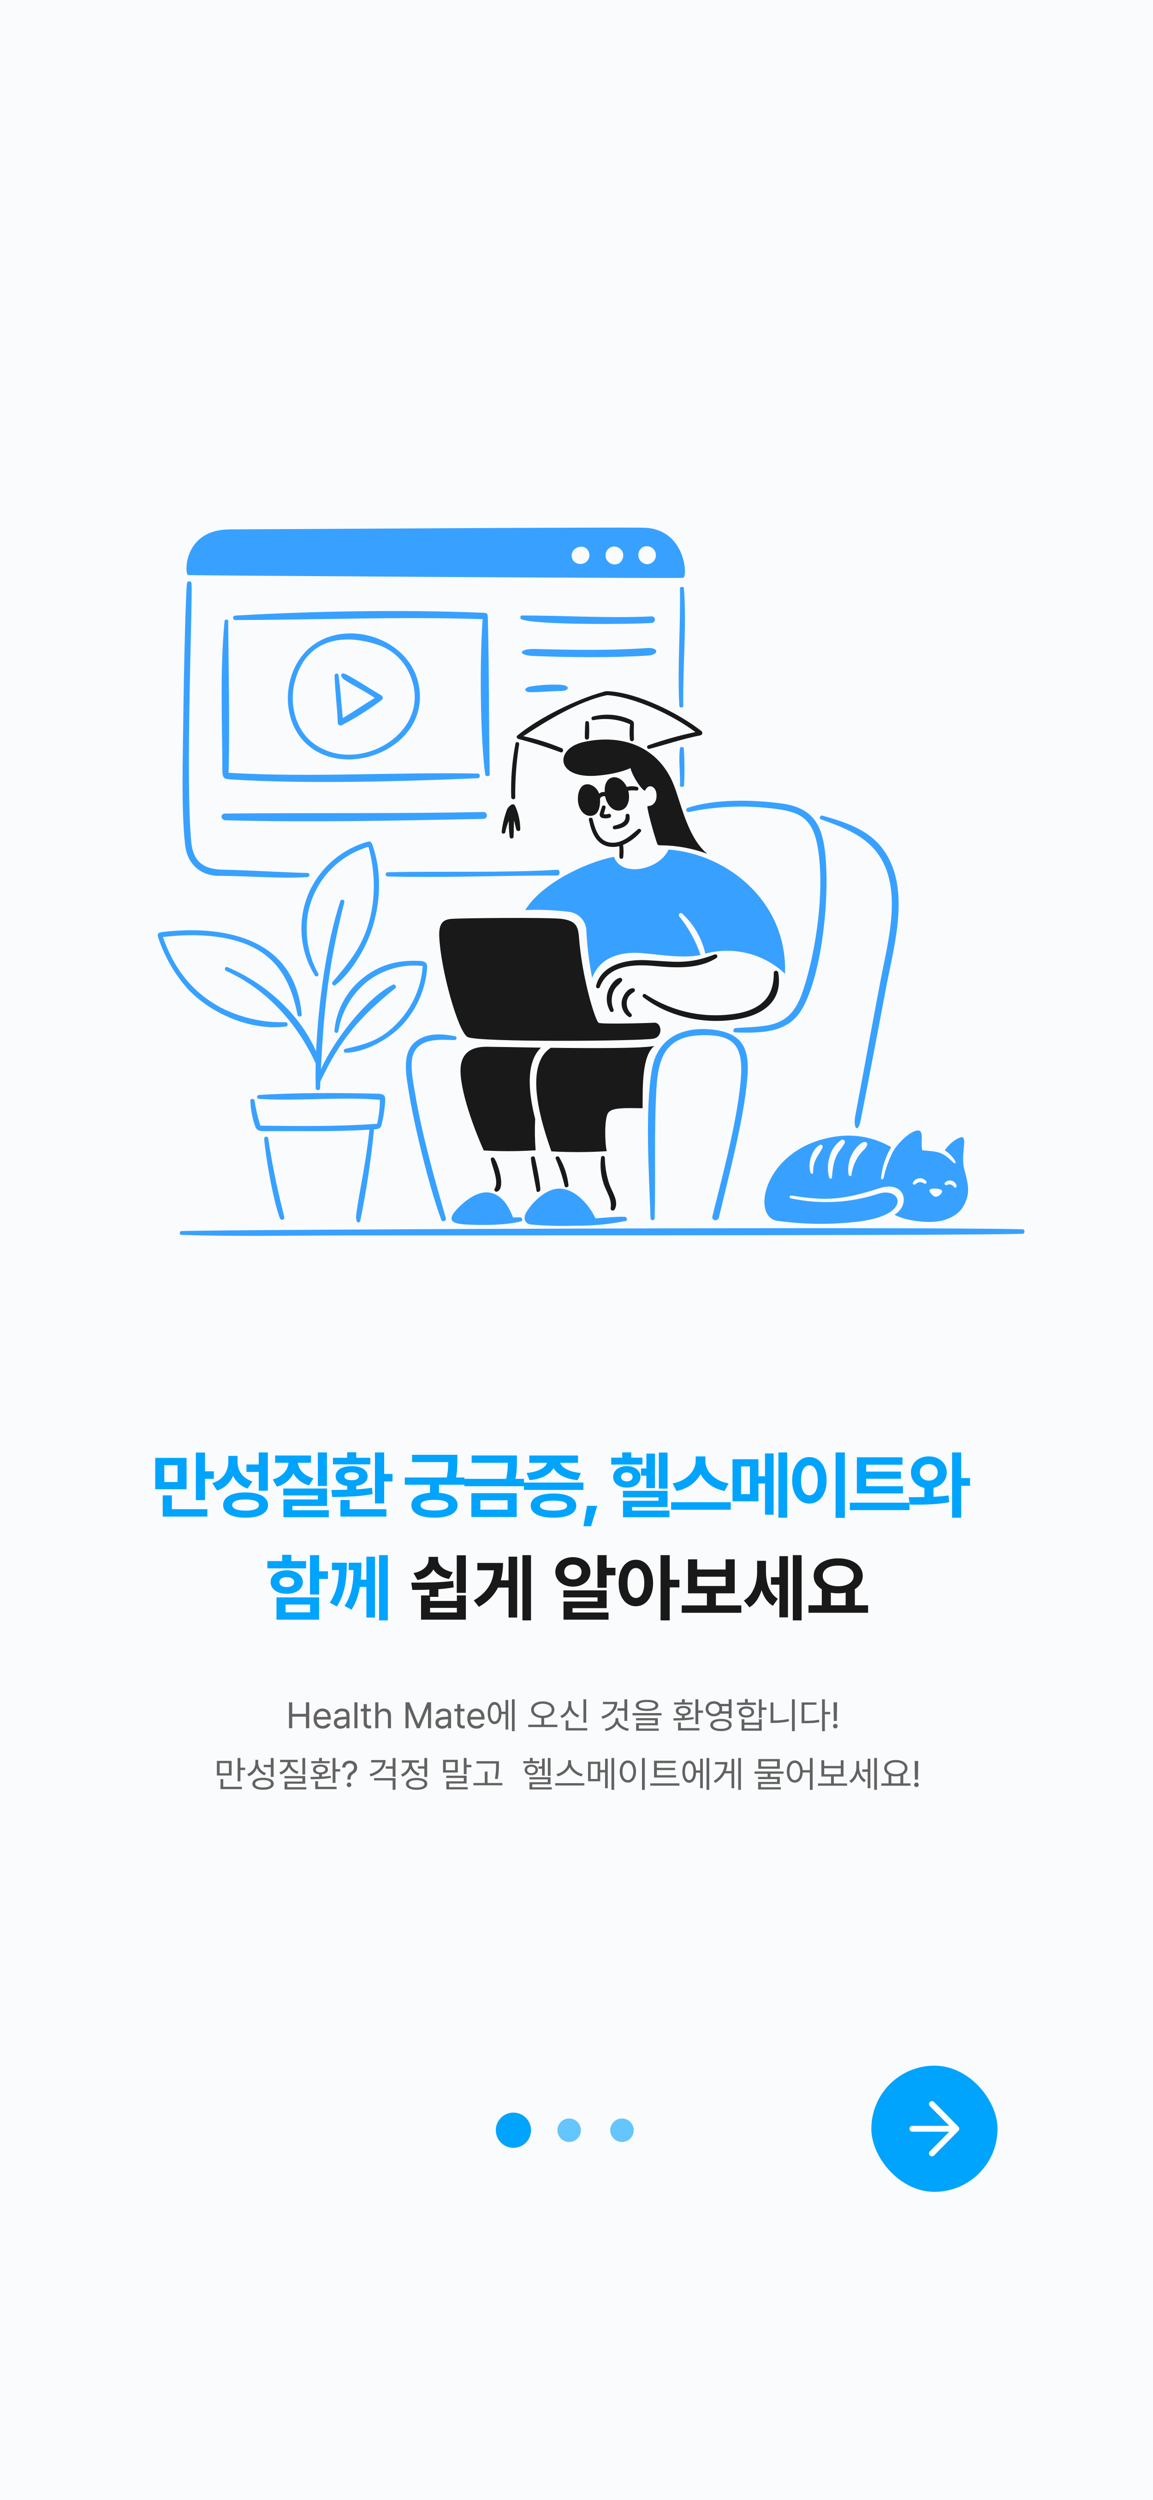 <svg width="393" height="852" viewBox="0 0 393 852" fill="none" xmlns="http://www.w3.org/2000/svg">
<rect width="393" height="852" fill="#FAFBFC"/>
<g clip-path="url(#clip0_30_246)">
<path d="M76.714 277.26C106.029 276.992 135.229 277.328 164.584 276.748C164.747 276.72 164.913 276.726 165.073 276.766C165.233 276.806 165.383 276.879 165.513 276.981C165.643 277.083 165.75 277.211 165.828 277.357C165.905 277.502 165.951 277.663 165.962 277.828C165.974 277.992 165.95 278.157 165.894 278.312C165.837 278.468 165.749 278.609 165.634 278.728C165.52 278.846 165.381 278.94 165.228 279.002C165.075 279.064 164.911 279.093 164.746 279.087C135.728 279.664 105.881 280.323 76.876 279.555C75.201 279.511 74.998 277.275 76.714 277.26ZM142.603 232.825C147.492 254.597 117.522 266.753 103.886 252.974C97.624 246.651 96.648 236.359 100.051 228.401C108.605 208.405 138.412 214.154 142.603 232.825ZM139.889 230.374C138.964 227.993 137.547 225.834 135.731 224.037C133.915 222.241 131.74 220.847 129.35 219.947C116.568 215.471 104.19 218.036 100.49 232.325C98.536 239.868 100.642 249.005 107.267 253.641C122.491 264.292 147.749 249.501 139.889 230.374ZM77.787 211.685C77.787 210.957 76.606 210.976 76.54 211.676C74.949 228.418 75.737 245.959 75.796 262.796C75.805 265.319 76.687 265.504 78.265 265.608C103.358 267.259 137.814 266.334 162.857 265.223C163.766 265.182 163.787 263.646 162.857 263.628C134.878 263.105 105.446 265.029 77.917 263.378C78.35 246.492 77.876 228.669 77.787 211.685ZM165.361 263.914C165.457 264.66 166.935 264.76 166.92 263.925C166.593 246.342 166.743 228.625 166.288 211.098C166.226 208.69 166.184 208.893 163.57 208.791C136.764 207.747 106.869 208.262 80.173 209.8C79.97 209.809 79.779 209.899 79.643 210.049C79.506 210.199 79.435 210.397 79.444 210.6C79.454 210.803 79.543 210.993 79.693 211.13C79.843 211.267 80.041 211.338 80.244 211.329C108.243 211.232 136.543 210.101 164.51 211.007C163.49 224.938 163.625 250.258 165.361 263.914ZM129.937 236.968C126.648 235.04 122.026 232.019 118.34 229.999C115.88 228.653 115.687 230.496 117.449 231.714C119.932 233.432 124.541 235.635 127.724 237.858C124.073 240.109 120.573 242.482 116.857 244.724C116.325 239.827 116.078 235.007 115.377 230.095C115.253 229.215 114.028 229.472 114.051 230.307C114.203 235.746 114.947 241.088 115.131 246.454C115.155 246.598 115.212 246.736 115.297 246.855C115.382 246.974 115.493 247.072 115.622 247.142C115.75 247.212 115.893 247.252 116.04 247.258C116.186 247.264 116.332 247.237 116.466 247.178C121.261 244.666 125.844 241.766 130.168 238.509C130.281 238.405 130.367 238.275 130.418 238.13C130.469 237.985 130.484 237.83 130.461 237.678C130.439 237.526 130.379 237.382 130.288 237.258C130.196 237.134 130.076 237.035 129.937 236.968ZM220.775 223.424C224.781 223.167 224.643 220.578 220.515 220.866C207.892 221.747 194.97 221.506 182.32 221.182C176.754 221.04 176.201 223.352 181.914 223.568C194.269 224.036 208.484 224.214 220.775 223.424ZM233.163 267.591C233.383 263.43 233.357 259.259 233.086 255.1C233.029 254.467 231.874 254.38 231.767 255.023C231.226 258.259 231.911 264.146 231.779 267.661C231.753 268.417 233.12 268.352 233.163 267.591ZM78.318 180.42C94.314 180.373 213.497 179.605 219.803 179.859C233.673 180.421 234.498 196.676 232.832 196.933C231.059 197.209 65.848 196.135 64.106 195.994C62.891 195.897 62.322 180.467 78.318 180.42ZM220.939 192.274C221.386 192.206 221.813 192.04 222.189 191.789C222.565 191.537 222.881 191.205 223.115 190.818C223.348 190.43 223.493 189.996 223.54 189.546C223.586 189.095 223.533 188.641 223.384 188.213C223.235 187.786 222.994 187.397 222.677 187.073C222.361 186.75 221.977 186.5 221.553 186.342C221.129 186.183 220.676 186.12 220.225 186.157C219.774 186.193 219.336 186.329 218.944 186.554C218.372 186.941 217.944 187.507 217.726 188.163C217.509 188.819 217.515 189.529 217.742 190.181C217.97 190.834 218.407 191.393 218.985 191.771C219.563 192.15 220.25 192.327 220.939 192.274ZM207.136 191.258C207.6 191.807 208.24 192.179 208.947 192.31C209.655 192.441 210.385 192.324 211.016 191.978C211.595 191.584 212.031 191.014 212.26 190.352C212.489 189.69 212.498 188.973 212.287 188.305C212.04 187.642 211.577 187.081 210.972 186.713C210.367 186.345 209.656 186.192 208.954 186.278C208.419 186.362 207.917 186.588 207.499 186.931C207.081 187.275 206.763 187.724 206.578 188.232C206.392 188.741 206.346 189.289 206.444 189.821C206.542 190.353 206.781 190.849 207.136 191.258ZM195.72 191.447C196.231 191.877 196.861 192.139 197.526 192.198C198.19 192.257 198.857 192.11 199.435 191.778C199.911 191.498 200.299 191.092 200.558 190.605C200.817 190.118 200.935 189.569 200.901 189.018C200.866 188.468 200.679 187.938 200.361 187.487C200.043 187.037 199.606 186.683 199.099 186.466C198.423 186.266 197.702 186.278 197.033 186.5C196.364 186.722 195.779 187.144 195.357 187.708C194.968 188.275 194.791 188.96 194.857 189.644C194.924 190.328 195.229 190.967 195.72 191.447ZM231.752 200.612C232.018 213.897 230.843 227.188 231.547 240.567C231.588 241.35 232.91 241.295 232.895 240.536C232.682 227.356 234.071 213.721 233.127 200.581C233.071 199.79 231.736 199.833 231.752 200.612ZM222.166 210.064C207.275 210.759 192.681 209.77 177.855 209.761C177.272 209.761 177.163 210.821 177.731 211.062C182.29 213.031 215.482 212.806 222.23 212.298C222.511 212.268 222.77 212.134 222.956 211.921C223.141 211.709 223.24 211.434 223.232 211.151C223.224 210.869 223.11 210.6 222.912 210.399C222.715 210.197 222.448 210.077 222.166 210.064ZM74.625 298.493C85.243 298.549 96.377 299.524 104.835 298.906C105.605 298.85 105.708 297.55 104.902 297.528C94.891 297.24 85.306 296.596 75.832 296.387C69.421 296.244 65.851 293.695 65.197 287.001C63.118 265.717 65.72 204.078 65.273 198.828C65.262 198.645 65.186 198.471 65.058 198.339C64.93 198.207 64.759 198.125 64.576 198.107C64.392 198.09 64.209 198.14 64.059 198.246C63.909 198.352 63.802 198.509 63.758 198.687C63.337 200.778 62.688 226.295 62.461 246.039C62.319 258.548 61.764 275.828 63.076 287.874C63.773 294.261 68.069 298.458 74.625 298.493ZM189.892 296.428C171.721 297.547 150.82 296.811 132.075 297.284C131.269 297.305 131.266 298.684 132.084 298.705C150.648 299.2 171.383 298.362 189.906 298.382C191.015 298.379 191.016 296.358 189.892 296.428ZM180.534 234.01C178.387 234.519 178.669 235.906 180.837 235.908C184.267 235.908 187.973 235.522 191.527 235.481C193.799 235.455 194.772 233.663 191.072 233.375C187.547 233.21 184.014 233.423 180.534 234.011V234.01ZM238.769 325.455C237.156 320.683 234.705 316.237 231.529 312.326C231.074 311.72 231.832 310.791 232.467 311.317C236.453 314.961 239.224 319.741 240.407 325.011C245.139 323.74 250.118 323.7 254.87 324.896C259.621 326.093 263.988 328.485 267.554 331.845C268.493 307.546 248.135 291.034 227.861 289.534C224.873 296.476 211.734 299.196 209.283 292.004C199.056 294.036 184.32 301.397 179.034 310.164C184.014 309.944 189.005 310.147 193.951 310.77C195.46 310.946 196.864 311.63 197.933 312.71C199.002 313.789 199.672 315.2 199.833 316.711C200.084 322.267 200.753 327.797 201.835 333.253C204.432 326.531 210.561 324.842 216.033 324.717C220.78 324.607 232.274 327.003 238.769 325.455ZM234.877 276.725C243.763 274.865 252.886 274.414 261.912 275.387C270.732 276.312 276.314 277.481 278.397 287.16C281.504 301.607 278.268 324.843 273.291 338.749C269.007 350.718 261.159 349.586 250.687 350.381C249.883 350.442 249.668 351.828 250.553 351.857C260.515 352.183 268.93 351.789 273.499 343.676C280.542 331.174 283.095 303.226 281.03 288.922C279.675 279.551 275.697 275.04 266.139 273.795C256.34 272.518 243.891 272.241 234.444 275.293C234.254 275.352 234.095 275.483 234.002 275.658C233.908 275.833 233.889 276.038 233.947 276.228C234.005 276.418 234.136 276.577 234.311 276.67C234.487 276.763 234.692 276.783 234.881 276.725H234.877ZM279.859 279.248C286.267 281.564 293.2 284.052 297.859 289.28C308.345 301.05 302.738 320.39 300.131 334.145C297.228 349.422 294.457 364.724 291.567 380.001C290.658 384.778 292.476 386.263 293.321 381.992C296.351 366.749 299.199 351.433 302.108 336.165C304.873 321.671 310.548 302.4 300.923 289.351C296.019 282.703 287.97 280.126 280.356 277.989C279.541 277.76 279.029 278.945 279.863 279.248H279.859ZM242.817 414.537C242.458 416.026 244.688 416.446 245.056 414.875C248.365 400.825 252.858 384.12 254.458 370.182C255.726 359.141 254.822 352.028 242.338 350.842C232.315 349.891 224.022 353.917 222.198 364.454C219.813 378.227 221.236 400.481 221.731 415.183C221.737 415.362 221.813 415.532 221.941 415.657C222.069 415.782 222.241 415.853 222.42 415.855C222.6 415.857 222.773 415.79 222.904 415.668C223.035 415.545 223.114 415.377 223.124 415.198C223.548 400.493 222.878 385.363 223.758 370.798C224.364 360.82 226.752 353.433 238.302 352.849C250.989 352.21 253.525 357.047 252.412 368.866C250.992 383.863 245.156 404.874 242.822 414.534L242.817 414.537ZM304.326 392.57C305.69 389.952 310.242 385.298 312.89 385.279C315.095 385.267 313.678 389.597 314.377 392.038C320.064 392.538 321.114 392.47 324.927 396.19C325.415 396.665 326.001 396.416 325.585 395.721C324.716 394.224 323.492 392.965 322.02 392.055C323.959 389.138 327.019 387.438 327.943 387.564C329.678 387.802 327.509 393.662 328.624 398.308C329.381 401.446 330.728 405.091 329.425 408.771C328.412 411.633 326.78 414.239 321.85 415.798C317.323 417.228 308.753 416.14 304.893 413.998C310.53 410.575 308.482 402.169 299.836 404.932C288.114 408.679 282.21 409.524 269.875 407.453C269.005 407.301 268.802 408.271 269.708 408.442C279.602 410.542 289.875 409.98 299.481 406.814C304.159 405.337 307.458 408.27 305.217 411.383C302.944 414.539 296.862 415.705 293.174 416.266C283.846 417.416 274.409 417.359 265.095 416.096C255.551 414.946 260.43 390.605 285.305 387.281C291.696 386.424 298.189 387.719 303.762 390.961C301.852 394.173 300.669 397.766 300.299 401.485C300.248 402.208 301.04 402.04 301.208 401.334C301.866 398.287 302.919 395.34 304.338 392.565L304.326 392.57ZM279.366 390.244C277.245 391.358 275.205 395.589 276.174 399.442C276.37 400.216 277.15 400.292 277.148 399.475C277.148 395.839 278.474 394.362 280.153 391.615C280.704 390.729 280.247 389.784 279.379 390.24L279.366 390.244ZM286.758 388.515C284.791 389.872 283.378 391.891 282.778 394.204C282.054 396.462 281.987 398.879 282.586 401.173C282.754 401.913 283.548 401.857 283.596 401.125C283.771 398.449 284.221 394.653 286.164 392.168C286.767 391.392 287.318 390.576 287.811 389.726C288.381 388.776 287.494 388.12 286.77 388.511L286.758 388.515ZM293.033 390.002C291.596 391.252 290.493 392.842 289.826 394.627C289.16 396.412 288.95 398.335 289.215 400.222C289.367 400.979 290.168 401.107 290.259 400.278C290.678 397.019 292.206 394.004 294.586 391.739C296.739 389.565 295.033 388.246 293.045 389.997L293.033 390.002ZM322.708 403.906C323.082 403.685 323.526 403.608 323.953 403.692C324.38 403.776 324.762 404.014 325.026 404.361C325.619 405.179 326.253 404.718 325.915 403.706C325.764 403.359 325.53 403.053 325.233 402.816C324.937 402.58 324.587 402.42 324.214 402.35C323.841 402.279 323.457 402.302 323.095 402.414C322.733 402.527 322.404 402.727 322.136 402.996C322.042 403.083 321.981 403.201 321.965 403.329C321.948 403.456 321.978 403.586 322.047 403.694C322.117 403.802 322.223 403.882 322.346 403.92C322.469 403.958 322.601 403.952 322.72 403.902L322.708 403.906ZM316.785 405.741C316.881 406.45 318.141 407.894 318.94 407.862C319.878 407.818 321.193 406.835 321.1 405.893C321.008 404.95 316.658 404.696 316.791 405.736L316.785 405.741ZM312.109 403.555C312.441 403.202 312.885 402.975 313.365 402.911C313.845 402.846 314.333 402.949 314.746 403.202C315.528 403.782 316.226 403.059 315.56 402.388C315.264 402.081 314.9 401.848 314.497 401.707C314.094 401.567 313.664 401.523 313.241 401.58C312.818 401.637 312.415 401.792 312.063 402.034C311.712 402.276 311.422 402.597 311.218 402.972C310.815 403.646 311.663 403.988 312.121 403.55L312.109 403.555ZM145.416 331.618C145.736 328.944 145.898 327.629 143.047 327.491C134.857 327.094 129.035 329.158 124.008 333.074C121.168 335.244 118.812 337.981 117.087 341.11C115.363 344.24 114.309 347.695 113.992 351.254C113.97 351.426 114.015 351.6 114.119 351.74C114.222 351.879 114.375 351.974 114.546 352.003C114.717 352.033 114.892 351.996 115.036 351.899C115.181 351.802 115.282 351.654 115.319 351.484C116.391 344.849 119.863 338.838 125.076 334.595C130.465 330.388 137.288 328.461 144.081 329.226C143.59 336.322 140.675 343.034 135.825 348.238C130.068 354.372 125.291 355.737 117.652 357.467C117.499 357.512 117.367 357.61 117.279 357.744C117.192 357.877 117.155 358.038 117.175 358.196C117.195 358.355 117.271 358.501 117.39 358.608C117.508 358.716 117.661 358.777 117.82 358.782C124.468 358.699 132.501 354.176 137.014 349.444C141.607 344.525 144.545 338.292 145.416 331.618ZM202.963 415.236C200.724 410.325 195.16 404.025 189.101 405.249C185.314 406.006 181.146 410.059 179.296 413.342C178.324 415.067 178.761 417.049 180.944 417.323C186.005 417.779 191.09 417.911 196.167 417.719C201.893 417.788 207.61 417.256 213.225 416.132C214.102 415.902 213.667 414.707 212.899 414.692C209.599 414.628 206.272 414.998 202.963 415.236ZM158.648 417.307C164.354 417.629 172.132 417.61 177.537 416.273C178.377 416.066 178.002 414.875 177.234 414.875C176.466 414.875 175.665 414.902 174.881 414.93C173.654 411.924 172.154 408.87 169.191 407.247C164.422 404.641 159.386 408.403 156.109 411.718C151.879 416.002 154.279 417.06 158.648 417.307ZM97.348 349.851C97.538 349.841 97.716 349.757 97.846 349.618C97.976 349.479 98.047 349.296 98.045 349.105C98.042 348.915 97.967 348.733 97.834 348.598C97.701 348.462 97.52 348.383 97.33 348.377C89.696 348.58 82.132 346.876 75.322 343.421C65.258 338.01 59.242 329.891 55.515 319.347C61.699 318.579 71.657 318.107 80.361 320.583C93.541 324.329 98.942 333.309 101.427 345.912C101.578 346.686 102.902 346.595 102.831 345.777C100.643 320.447 77.906 315.209 56.186 317.541C53.786 317.8 53.291 317.935 54.245 320.453C56.413 326.642 59.782 332.342 64.161 337.225C72.214 345.629 85.587 351.356 97.348 349.851ZM348.563 418.952C313.087 418.043 77.284 419.008 61.838 419.57C61.102 419.597 61.081 420.846 61.828 420.868C80.501 421.446 99.231 421.083 117.911 421.044C136.591 421.005 327.587 421.139 348.55 420.491C349.423 420.465 349.438 418.973 348.563 418.952ZM122.885 415.605C124.945 405.451 126.48 395.198 127.483 384.886C129.627 384.722 129.874 384.492 130.312 382.243C130.722 380.399 131.013 378.531 131.184 376.65C131.351 373.971 131.739 372.802 128.677 372.737C116.063 372.46 100.709 372.341 88.243 373.191C88.073 373.203 87.913 373.28 87.799 373.406C87.684 373.533 87.622 373.699 87.627 373.869C87.632 374.04 87.703 374.202 87.825 374.322C87.947 374.441 88.11 374.509 88.281 374.511C101.868 375.367 116.351 373.678 129.489 374.837C129.47 377.586 129.149 380.325 128.532 383.004C115.048 383.939 102.233 383.805 88.752 383.64C87.86 380.838 87.189 377.97 86.745 375.062C86.615 374.293 85.316 374.32 85.336 375.138C85.444 378.099 85.994 381.027 86.966 383.825C87.455 385.292 88.529 385.523 90.094 385.513C102.214 385.431 113.744 385.775 125.915 384.998C124.658 396.84 122.734 404.629 121.446 413.664C120.99 416.852 122.532 417.485 122.885 415.605ZM154.927 354.467C155.639 354.483 155.927 353.334 155.167 353.18C150.584 352.246 145.415 351.924 141.548 355.061C136.72 358.979 138.541 367.018 139.399 372.494C141.015 382.807 146.368 405.088 150.44 415.769C150.778 416.655 152.223 416.072 151.975 415.208C148.734 403.879 143.962 387.62 141.421 372.296C140.798 368.536 139.427 362.133 141.118 358.681C143.604 353.636 150.293 354.363 154.927 354.467ZM90.05 388.137C90.452 393.936 93.328 410.256 95.456 415.296C95.54 415.456 95.677 415.582 95.843 415.652C96.01 415.722 96.196 415.732 96.368 415.679C96.541 415.626 96.69 415.515 96.79 415.364C96.889 415.213 96.932 415.032 96.912 414.852C94.714 405.921 93.173 399.248 91.399 387.905C91.266 387.052 89.996 387.3 90.05 388.137ZM107.322 332.459C107.415 332.604 107.56 332.708 107.728 332.749C107.895 332.789 108.072 332.764 108.221 332.677C108.371 332.591 108.481 332.45 108.529 332.284C108.577 332.119 108.559 331.941 108.479 331.788C104.844 325.305 103.661 317.73 105.146 310.448C106.285 305.309 108.783 300.572 112.379 296.729C115.975 292.886 120.537 290.079 125.588 288.601C127.397 295.105 127.865 301.909 126.964 308.599C125.2 320.136 120.622 326.264 113.365 334.634C112.827 335.256 113.697 336.215 114.36 335.695C119.045 332.083 123.315 325.282 125.585 319.848C129.56 310.332 130.51 298.388 127.136 288.519C126.504 286.668 126.312 286.532 124.49 287.101C118.022 289.152 112.387 293.232 108.421 298.738C104.924 303.621 102.952 309.432 102.756 315.435C102.56 321.438 104.147 327.365 107.319 332.467L107.322 332.459ZM107.602 370.879C107.618 371.728 109.068 371.74 109.099 370.879C109.126 370.131 109.155 369.382 109.187 368.631C115.896 354.383 122.555 346.608 134.748 336.795C135.323 336.331 134.596 335.244 133.917 335.583C124.702 340.208 113.63 354.866 109.388 364.416C110.364 343.458 112.083 328.39 117.371 307.401C117.564 306.634 116.272 306.277 116.019 307.042C111.054 322.105 108.503 342.426 107.743 358.297C102.034 345.382 90.385 335.045 77.526 329.606C76.716 329.264 76.276 330.515 77.061 330.882C90.999 337.245 101.228 348.666 107.6 362.412C107.535 365.23 107.546 368.048 107.599 370.879H107.602Z" fill="#38A1FF"/>
<path d="M211.976 334.359C210.734 335.978 209.696 336.162 208.896 338.47C208.295 340.271 208.374 342.229 209.117 343.976C209.186 344.132 209.191 344.308 209.133 344.468C209.074 344.628 208.957 344.759 208.804 344.834C208.651 344.909 208.475 344.922 208.313 344.871C208.15 344.819 208.014 344.707 207.933 344.558C207.357 343.568 206.993 342.469 206.864 341.331C206.736 340.192 206.845 339.04 207.186 337.946C207.719 336.234 209.396 333.654 211.255 333.265C211.392 333.241 211.534 333.257 211.662 333.312C211.789 333.367 211.899 333.459 211.975 333.575C212.052 333.691 212.093 333.827 212.093 333.967C212.093 334.106 212.053 334.242 211.976 334.359ZM216.267 337.895C216.343 337.8 216.393 337.687 216.411 337.567C216.43 337.447 216.416 337.325 216.371 337.212C216.326 337.099 216.252 337 216.156 336.926C216.06 336.851 215.946 336.803 215.826 336.787C213.875 336.716 212.244 339.389 211.952 341.079C211.769 342.117 211.892 343.186 212.308 344.155C212.723 345.124 213.413 345.951 214.291 346.533C214.431 346.633 214.605 346.676 214.775 346.652C214.946 346.628 215.101 346.539 215.208 346.404C215.315 346.269 215.367 346.099 215.352 345.927C215.337 345.755 215.256 345.596 215.127 345.482C214.568 344.956 214.141 344.304 213.885 343.58C213.628 342.856 213.548 342.081 213.652 341.32C214.052 339.025 215.638 338.511 216.267 337.895ZM265.262 331.467C265.11 330.586 263.747 330.686 263.747 331.527C263.785 337.304 261.836 343.312 251.804 345.3C240.778 347.333 229.393 345.026 220.028 338.861C219.892 338.765 219.723 338.727 219.558 338.754C219.393 338.782 219.246 338.873 219.147 339.008C219.049 339.144 219.008 339.312 219.033 339.477C219.059 339.643 219.148 339.791 219.282 339.892C228.362 346.891 240.946 349.309 252.134 347.215C260.499 345.647 266.851 340.932 265.262 331.467ZM222.893 348.548C221.718 348.659 205.192 349.142 204.066 348.579C202.941 348.015 198.461 333.644 197.375 319.744C197.063 315.739 196.435 313.894 191.557 313.176C187.606 312.593 156.471 312.884 153.703 313.176C151.325 313.426 149.517 314.361 149.714 319.121C150.182 330.438 156.156 351.693 159.377 353.425C162.88 355.302 218.601 354.82 222.752 353.987C226.176 353.299 225.552 348.298 222.893 348.548ZM173.685 329.124C169.246 329.285 170.418 338.669 175.75 338.46C180.516 338.278 179.299 328.921 173.685 329.124ZM182.293 394.532C182.088 393.774 180.91 394.068 180.963 394.822C181.093 396.648 182.334 402.959 182.9 405.906C183.014 406.5 184.035 406.188 184.135 405.643C184.37 404.356 182.758 396.26 182.293 394.532ZM190.589 394.38C190.203 393.774 189.156 394.198 189.416 394.91C190.693 397.907 191.712 401.007 192.46 404.178C192.611 404.915 193.801 404.731 193.774 403.955C193.409 400.571 192.325 397.305 190.592 394.375L190.589 394.38ZM207.792 403.846C206.753 400.857 206.202 397.72 206.16 394.556C206.146 394.4 206.077 394.254 205.966 394.145C205.854 394.035 205.707 393.969 205.551 393.958C205.395 393.947 205.24 393.992 205.115 394.085C204.989 394.178 204.9 394.313 204.865 394.465C204.485 397.412 204.764 400.406 205.683 403.232C206.592 406.146 208.627 408.612 208.146 411.716C208.112 411.889 208.141 412.067 208.228 412.22C208.315 412.373 208.454 412.489 208.62 412.547C208.786 412.605 208.967 412.602 209.13 412.538C209.294 412.473 209.428 412.352 209.51 412.196C211.029 409.506 208.719 406.318 207.792 403.841V403.846ZM168.502 394.778C168.422 394.643 168.297 394.541 168.149 394.49C168.001 394.439 167.84 394.442 167.694 394.499C167.548 394.556 167.427 394.663 167.353 394.801C167.279 394.94 167.256 395.1 167.29 395.253C167.838 397.828 170.155 402.781 168.603 405.1C168.534 405.218 168.501 405.353 168.508 405.489C168.515 405.625 168.562 405.755 168.643 405.865C168.723 405.975 168.834 406.059 168.962 406.106C169.089 406.153 169.228 406.162 169.361 406.132C172.541 405.102 169.779 396.716 168.502 394.774V394.778ZM182.417 381.365C180.64 374.385 178.584 362.609 184.394 357.049C175.321 356.914 167.758 356.746 165.884 356.746C162.443 356.746 158.241 357.561 157.188 362.471C155.899 368.489 160.44 382.142 164.881 392.086C170.774 392.433 176.683 392.412 182.573 392.024C182.287 388.477 182.232 384.915 182.411 381.36L182.417 381.365ZM187.744 357.096C178.048 363.398 185.032 384.133 187.939 392.395C194.226 392.748 200.529 392.727 206.813 392.33C206.1 389.265 205.974 380.947 207.349 379.195C208.725 377.444 212.859 377.612 219.03 377.694C219.076 370.564 218.736 359.835 223.051 356.457C219.204 357.326 202.267 357.282 187.744 357.091V357.096ZM243.496 325.319C234.295 328.893 229.478 327.667 220.165 327.234C213.758 326.931 204.93 328.621 203.18 335.99C203.135 336.158 203.157 336.336 203.242 336.487C203.326 336.638 203.466 336.751 203.632 336.8C203.798 336.85 203.977 336.832 204.13 336.752C204.284 336.672 204.4 336.535 204.454 336.371C207.369 328.768 216.271 328.608 223.125 329.224C229.979 329.841 238.027 330.403 244.138 326.531C244.299 326.447 244.421 326.302 244.475 326.128C244.53 325.955 244.513 325.766 244.429 325.605C244.345 325.444 244.2 325.322 244.026 325.268C243.853 325.213 243.665 325.23 243.503 325.314L243.496 325.319ZM241.087 290.989C233.932 285.123 231.892 272.21 229.056 266.087C223.418 253.906 211.314 250.107 198.797 252.92C189.041 255.112 189.175 265.555 203.544 264.352C211.208 263.71 214.861 261.777 214.888 261.763C215.749 265.125 219.5 270.265 219.942 269.315C221.024 266.985 223.31 267.97 223.683 270.112C224.223 273.221 222.525 274.787 220.762 274.719C220.133 274.695 223.266 285.605 224.046 287.641C224.251 288.174 224.933 288.085 225.423 288.095C230.772 288.154 236.07 289.133 241.087 290.989ZM239.084 249.158C231.255 243.024 217.464 236.169 207.484 235.584C206.831 235.503 206.168 235.589 205.557 235.834C196.467 238.341 183.547 244.683 176.318 250.693C175.872 251.063 176.222 251.702 176.681 251.84C181.544 253.104 186.339 254.618 191.047 256.376C191.921 256.742 192.287 255.348 191.454 254.989C187.233 253.23 182.86 251.857 178.39 250.888C186.502 245.506 197.426 238.885 206.954 236.906C216.255 237.487 229.574 243.866 237.03 249.498C231.585 250.649 226.221 252.152 220.971 253.999C220.817 254.058 220.691 254.173 220.62 254.322C220.548 254.471 220.537 254.641 220.587 254.799C220.638 254.956 220.746 255.088 220.891 255.167C221.035 255.246 221.205 255.267 221.365 255.226C227.534 253.582 232.544 251.838 238.813 250.597C238.955 250.551 239.083 250.467 239.182 250.355C239.281 250.242 239.347 250.105 239.375 249.958C239.403 249.811 239.39 249.659 239.339 249.518C239.288 249.378 239.2 249.253 239.084 249.158ZM175.554 274.583C176.715 277.128 177.322 279.891 177.333 282.688C177.254 283.406 176.228 283.374 176.007 282.775C175.66 281.829 175.53 280.626 175.218 279.604C175.104 281.432 175.147 283.256 175.047 285.082C175.053 285.256 174.991 285.427 174.874 285.556C174.757 285.685 174.593 285.764 174.419 285.775C174.245 285.786 174.073 285.728 173.941 285.614C173.808 285.5 173.726 285.339 173.71 285.165C173.495 283.365 173.397 281.553 173.419 279.74C172.9 280.997 172.5 282.3 172.227 283.632C172.193 283.795 172.096 283.937 171.957 284.028C171.818 284.119 171.649 284.151 171.486 284.117C171.324 284.083 171.181 283.986 171.091 283.847C171 283.708 170.968 283.539 171.002 283.376C171.311 280.749 171.948 278.17 172.897 275.701C173.307 274.953 174.768 273.318 175.554 274.583ZM175.716 253.329C175.768 253.185 175.869 253.064 176.002 252.988C176.134 252.912 176.29 252.886 176.44 252.914C176.59 252.943 176.725 253.024 176.821 253.143C176.917 253.262 176.967 253.411 176.963 253.564C176.006 259.587 175.554 265.68 175.613 271.779C175.613 272.676 174.28 272.563 174.25 271.698C174.054 265.54 174.546 259.379 175.716 253.329ZM200.752 246.263C200.621 245.668 199.593 245.542 199.515 246.198C199.399 247.186 199.318 250.413 199.343 251.361C199.34 251.544 199.408 251.72 199.532 251.854C199.657 251.987 199.828 252.068 200.011 252.077C200.193 252.087 200.372 252.026 200.51 251.906C200.648 251.787 200.735 251.619 200.752 251.437C200.868 249.714 200.868 247.986 200.752 246.263ZM215.093 245.354C211.016 243.464 206.406 243.062 202.064 244.219C201.981 244.24 201.903 244.278 201.835 244.33C201.768 244.382 201.711 244.447 201.67 244.521C201.628 244.596 201.602 244.678 201.594 244.763C201.585 244.848 201.594 244.934 201.62 245.015C201.646 245.096 201.688 245.172 201.744 245.236C201.8 245.301 201.868 245.353 201.945 245.39C202.022 245.427 202.106 245.448 202.191 245.451C202.276 245.455 202.361 245.441 202.441 245.41C206.599 244.619 210.9 245.119 214.765 246.843C214.551 248.535 214.528 250.246 214.694 251.943C214.7 252.126 214.778 252.3 214.911 252.425C215.044 252.551 215.222 252.619 215.405 252.613C215.589 252.608 215.762 252.53 215.888 252.396C216.014 252.263 216.081 252.085 216.076 251.902C215.811 246.281 216.676 246.224 215.093 245.354ZM212.382 287.956C214.708 286.938 216.768 285.399 218.404 283.458C218.889 282.905 218.015 282.134 217.474 282.594C214.78 284.879 211.963 287.58 208.128 287.17C204.045 286.732 202.859 282.572 202.012 279.195C201.811 278.389 200.555 278.589 200.726 279.426C201.544 283.394 203.06 287.789 207.612 288.544C208.762 288.729 209.939 288.674 211.067 288.38C211.275 289.724 211.037 291.025 211.143 292.168C211.17 292.321 211.251 292.46 211.372 292.559C211.493 292.657 211.646 292.709 211.802 292.704C211.958 292.7 212.107 292.639 212.221 292.533C212.336 292.427 212.409 292.283 212.426 292.128C212.583 290.74 212.568 289.338 212.382 287.954V287.956ZM214.537 277.82C214.495 277.665 214.4 277.53 214.267 277.44C214.134 277.35 213.974 277.31 213.814 277.328C213.655 277.347 213.507 277.422 213.399 277.54C213.29 277.658 213.228 277.812 213.223 277.972C213.464 280.37 211.135 280.926 209.322 281.414C209.165 281.459 209.032 281.563 208.951 281.704C208.869 281.845 208.846 282.012 208.885 282.17C208.924 282.328 209.023 282.465 209.161 282.551C209.299 282.638 209.466 282.667 209.625 282.634C211.911 282.42 215.215 281.287 214.537 277.819V277.82ZM207.289 277.419C206.803 277.557 206.292 277.574 205.798 277.469C206.004 276.748 206.218 276.033 206.386 275.303C206.434 275.144 206.417 274.972 206.339 274.825C206.261 274.679 206.128 274.569 205.97 274.52C205.811 274.471 205.639 274.487 205.492 274.564C205.345 274.641 205.234 274.773 205.184 274.931C204.927 275.629 204.699 276.336 204.5 277.052C204.414 277.236 204.375 277.438 204.385 277.641C204.396 277.843 204.455 278.04 204.558 278.214C204.662 278.389 204.806 278.535 204.979 278.641C205.151 278.748 205.347 278.81 205.55 278.823C206.29 278.965 207.055 278.923 207.775 278.701C207.868 278.675 207.954 278.631 208.029 278.57C208.103 278.51 208.164 278.434 208.208 278.349C208.252 278.263 208.277 278.169 208.282 278.073C208.287 277.977 208.273 277.881 208.239 277.791C208.204 277.701 208.152 277.62 208.084 277.551C208.017 277.483 207.936 277.429 207.846 277.394C207.757 277.359 207.661 277.343 207.565 277.347C207.469 277.351 207.375 277.375 207.289 277.417V277.419ZM201.811 274.465C201.776 273.915 201.547 273.298 200.912 273.253C199.315 273.144 199.932 276.081 201.18 275.933C201.851 275.856 201.844 274.963 201.811 274.463V274.465ZM210.893 271.457C210.852 271.311 210.779 271.175 210.678 271.061C210.578 270.946 210.453 270.856 210.313 270.797C210.172 270.737 210.02 270.71 209.868 270.718C209.716 270.726 209.568 270.768 209.434 270.841C209.188 271.044 209.021 271.327 208.963 271.641C208.906 271.955 208.961 272.279 209.119 272.556C209.795 274.124 211.779 273.747 210.893 271.457ZM217.226 268.2C216.055 267.886 214.823 267.884 213.652 268.193C211.193 263.173 205.698 263.97 206.13 269.949C205.79 269.898 205.444 269.919 205.113 270.009C204.782 270.099 204.473 270.256 204.206 270.471C203.954 269.705 203.511 269.015 202.919 268.466C202.327 267.918 201.606 267.529 200.823 267.335C197.213 266.747 196.544 271.548 197.187 274.153C197.688 276.178 199.244 278.32 201.591 278.03C205.116 277.593 204.432 272.229 204.535 272.091C204.708 271.8 204.973 271.576 205.288 271.454C205.603 271.332 205.95 271.319 206.274 271.417C206.728 273.909 208.698 276.846 211.605 276.157C214.397 275.495 214.787 271.741 214.131 269.45C215.121 269.344 216.119 269.336 217.111 269.429C217.246 269.401 217.369 269.33 217.461 269.227C217.554 269.123 217.61 268.993 217.622 268.855C217.635 268.717 217.602 268.579 217.529 268.461C217.457 268.343 217.348 268.252 217.22 268.2H217.226ZM211.602 274.634C213.622 273.688 212.966 269.902 212.216 268.517C211.625 267.42 210.167 265.726 208.748 266.403C207.513 266.991 207.172 268.779 207.536 270.524C208.107 273.36 209.333 275.695 211.596 274.634H211.602ZM203.098 271.877C202.836 270.23 201.994 268.741 200.352 268.696C198.262 268.641 198.099 272.204 198.412 273.678C198.694 274.993 199.737 276.771 201.318 276.654C203.236 276.515 203.279 273.057 203.092 271.877H203.098Z" fill="#191919"/>
</g>
<path d="M63.58 507.542H52.911V496.86H63.58V507.542ZM56 505.088H60.516V499.351H56V505.088ZM69.879 511.252H66.766V495.042H69.879V511.252ZM72.882 504.001H68.976V501.438H72.882V504.001ZM70.672 516.868H55.462V514.353H70.672V516.868ZM58.575 515.598H55.462V509.641H58.575V515.598ZM80.359 498.203C80.359 499.725 80.123 501.137 79.651 502.439C79.187 503.741 78.479 504.876 77.527 505.845C76.583 506.805 75.411 507.521 74.011 507.993L72.351 505.491C73.58 505.1 74.601 504.535 75.415 503.794C76.237 503.045 76.839 502.195 77.222 501.243C77.612 500.291 77.812 499.277 77.82 498.203V496.189H80.359V498.203ZM80.957 498.044C80.949 499.078 81.124 500.042 81.482 500.938C81.848 501.825 82.41 502.614 83.166 503.306C83.931 503.997 84.892 504.522 86.047 504.88L84.375 507.31C83.04 506.846 81.933 506.166 81.055 505.271C80.176 504.376 79.521 503.322 79.089 502.109C78.666 500.889 78.454 499.534 78.454 498.044V496.189H80.957V498.044ZM91.284 508.042H88.183V495.005H91.284V508.042ZM83.691 508.628C85.27 508.628 86.633 508.799 87.781 509.141C88.928 509.474 89.807 509.967 90.417 510.618C91.036 511.269 91.349 512.046 91.357 512.949C91.349 513.853 91.036 514.626 90.417 515.269C89.807 515.92 88.928 516.412 87.781 516.746C86.633 517.079 85.27 517.246 83.691 517.246C82.121 517.246 80.762 517.079 79.614 516.746C78.475 516.412 77.596 515.92 76.977 515.269C76.367 514.626 76.062 513.853 76.062 512.949C76.062 512.046 76.367 511.269 76.977 510.618C77.596 509.967 78.475 509.474 79.614 509.141C80.762 508.799 82.121 508.628 83.691 508.628ZM83.691 511.033C82.698 511.041 81.868 511.114 81.201 511.252C80.534 511.391 80.025 511.602 79.675 511.887C79.325 512.172 79.15 512.526 79.15 512.949C79.15 513.356 79.325 513.698 79.675 513.975C80.025 514.251 80.534 514.463 81.201 514.609C81.876 514.756 82.707 514.829 83.691 514.829C84.684 514.829 85.518 514.756 86.194 514.609C86.869 514.463 87.378 514.251 87.72 513.975C88.07 513.698 88.245 513.356 88.245 512.949C88.245 512.526 88.074 512.172 87.732 511.887C87.39 511.602 86.877 511.391 86.194 511.252C85.518 511.114 84.684 511.041 83.691 511.033ZM88.611 501.646H84.009V499.106H88.611V501.646ZM111.432 506.431H108.343V495.005H111.432V506.431ZM111.456 513.242H99.652V515.623H96.612V511.021H108.356V509.666H96.564V507.31H111.456V513.242ZM112.067 517.087H96.612V514.695H112.067V517.087ZM100.909 498.032C100.901 499.367 100.653 500.612 100.165 501.768C99.677 502.923 98.944 503.932 97.968 504.795C96.991 505.649 95.799 506.276 94.391 506.675L92.975 504.221C94.155 503.888 95.148 503.399 95.953 502.756C96.767 502.105 97.369 501.377 97.76 500.571C98.159 499.757 98.358 498.911 98.358 498.032V497.104H100.909V498.032ZM101.52 498.032C101.52 498.862 101.715 499.656 102.106 500.413C102.496 501.169 103.09 501.849 103.888 502.451C104.685 503.045 105.67 503.497 106.842 503.806L105.365 506.223C103.981 505.841 102.818 505.247 101.874 504.441C100.93 503.627 100.218 502.671 99.737 501.572C99.266 500.474 99.034 499.294 99.042 498.032V497.104H101.52V498.032ZM106 498.533H93.781V496.055H106V498.533ZM130.945 512.375H127.808V495.005H130.945V512.375ZM133.789 504.893H129.834V502.329H133.789V504.893ZM131.702 516.868H116.04V514.353H131.702V516.868ZM119.189 515.098H116.04V511.228H119.189V515.098ZM121.423 508.945H118.323V505.686H121.423V508.945ZM112.939 507.798C115.511 507.798 117.952 507.749 120.264 507.651C122.575 507.546 124.748 507.346 126.782 507.053L127.014 509.189C125.061 509.564 123.047 509.816 120.972 509.946C118.896 510.076 116.532 510.162 113.879 510.203C113.757 510.203 113.652 510.203 113.562 510.203C113.472 510.203 113.367 510.203 113.245 510.203L112.939 507.798ZM126.221 499.07H113.501V496.824H126.221V499.07ZM119.861 499.68C120.943 499.68 121.895 499.819 122.717 500.095C123.539 500.364 124.174 500.763 124.622 501.292C125.069 501.812 125.297 502.435 125.305 503.159C125.297 503.843 125.069 504.441 124.622 504.954C124.174 505.458 123.539 505.853 122.717 506.138C121.895 506.414 120.943 506.553 119.861 506.553C118.77 506.553 117.814 506.414 116.992 506.138C116.17 505.861 115.531 505.47 115.076 504.966C114.628 504.453 114.404 503.851 114.404 503.159C114.404 502.435 114.628 501.812 115.076 501.292C115.531 500.763 116.166 500.364 116.98 500.095C117.802 499.819 118.762 499.68 119.861 499.68ZM119.861 501.768C119.324 501.768 118.872 501.816 118.506 501.914C118.14 502.012 117.859 502.166 117.664 502.378C117.476 502.59 117.383 502.85 117.383 503.159C117.383 503.428 117.476 503.664 117.664 503.867C117.859 504.062 118.14 504.213 118.506 504.319C118.88 504.417 119.332 504.465 119.861 504.465C120.374 504.465 120.813 504.417 121.179 504.319C121.554 504.213 121.834 504.062 122.021 503.867C122.217 503.664 122.314 503.428 122.314 503.159C122.314 502.85 122.221 502.59 122.034 502.378C121.847 502.166 121.566 502.012 121.191 501.914C120.825 501.816 120.382 501.768 119.861 501.768ZM121.423 497.825H118.323V494.944H121.423V497.825ZM154.663 498.289H140.454V495.823H154.663V498.289ZM158.289 506.003H137.976V503.538H158.289V506.003ZM149.622 509.702H146.558V505.222H149.622V509.702ZM155.884 497.556C155.884 498.891 155.843 500.087 155.762 501.145C155.689 502.195 155.497 503.354 155.188 504.624L152.112 504.368C152.307 503.505 152.454 502.691 152.551 501.926C152.649 501.161 152.71 500.482 152.734 499.888C152.759 499.294 152.775 498.577 152.783 497.739V497.556V495.823H155.884V497.556ZM148.096 508.701C149.707 508.701 151.103 508.868 152.283 509.202C153.471 509.527 154.378 510.011 155.005 510.654C155.64 511.297 155.957 512.062 155.957 512.949C155.957 513.861 155.64 514.638 155.005 515.281C154.378 515.924 153.475 516.412 152.295 516.746C151.115 517.079 149.715 517.246 148.096 517.246C146.468 517.246 145.06 517.079 143.872 516.746C142.692 516.412 141.785 515.924 141.15 515.281C140.523 514.638 140.21 513.861 140.21 512.949C140.21 512.062 140.523 511.297 141.15 510.654C141.785 510.011 142.696 509.527 143.884 509.202C145.073 508.868 146.476 508.701 148.096 508.701ZM148.096 511.155C147.046 511.163 146.167 511.232 145.459 511.362C144.759 511.493 144.23 511.692 143.872 511.96C143.522 512.221 143.347 512.55 143.347 512.949C143.347 513.364 143.522 513.706 143.872 513.975C144.23 514.243 144.759 514.447 145.459 514.585C146.167 514.715 147.046 514.78 148.096 514.78C149.137 514.78 150.004 514.715 150.696 514.585C151.388 514.447 151.913 514.243 152.271 513.975C152.629 513.706 152.808 513.364 152.808 512.949C152.808 512.55 152.629 512.221 152.271 511.96C151.913 511.692 151.384 511.493 150.684 511.362C149.992 511.232 149.129 511.163 148.096 511.155ZM174.97 498.533H160.761V496.042H174.97V498.533ZM178.595 506.516H158.283V504.014H178.595V506.516ZM176.19 497.825C176.19 499.111 176.15 500.258 176.068 501.267C175.995 502.276 175.808 503.424 175.507 504.709L172.382 504.624C172.593 503.77 172.748 502.96 172.846 502.195C172.951 501.422 173.016 500.738 173.041 500.144C173.065 499.55 173.082 498.838 173.09 498.008V497.825V496.042H176.19V497.825ZM176.117 517.002H160.663V508.884H176.117V517.002ZM163.739 514.5H173.016V511.301H163.739V514.5ZM198.853 507.773H178.589V505.271H198.853V507.773ZM188.684 509.006C190.287 509.006 191.667 509.173 192.822 509.507C193.978 509.832 194.865 510.304 195.484 510.923C196.102 511.541 196.415 512.278 196.424 513.132C196.415 514.003 196.102 514.748 195.484 515.366C194.873 515.985 193.986 516.453 192.822 516.77C191.667 517.087 190.287 517.246 188.684 517.246C187.065 517.246 185.673 517.087 184.509 516.77C183.346 516.453 182.451 515.985 181.824 515.366C181.205 514.748 180.896 514.003 180.896 513.132C180.896 512.278 181.205 511.541 181.824 510.923C182.451 510.304 183.346 509.832 184.509 509.507C185.681 509.173 187.073 509.006 188.684 509.006ZM188.684 511.423C187.651 511.431 186.792 511.497 186.109 511.619C185.433 511.741 184.92 511.928 184.57 512.18C184.229 512.432 184.062 512.75 184.07 513.132C184.062 513.515 184.229 513.832 184.57 514.084C184.92 514.329 185.433 514.516 186.109 514.646C186.784 514.768 187.643 514.829 188.684 514.829C189.702 514.829 190.548 514.768 191.223 514.646C191.907 514.516 192.42 514.329 192.761 514.084C193.111 513.832 193.286 513.515 193.286 513.132C193.286 512.75 193.115 512.432 192.774 512.18C192.432 511.928 191.919 511.741 191.236 511.619C190.552 511.497 189.702 511.431 188.684 511.423ZM189.319 497.849C189.311 498.98 188.965 500.01 188.281 500.938C187.606 501.857 186.605 502.63 185.279 503.257C183.96 503.875 182.369 504.27 180.506 504.441L179.48 502.012C181.01 501.865 182.312 501.58 183.386 501.157C184.461 500.726 185.258 500.225 185.779 499.656C186.3 499.078 186.564 498.476 186.572 497.849V497.251H189.319V497.849ZM190.833 497.849C190.833 498.476 191.093 499.078 191.614 499.656C192.143 500.225 192.945 500.726 194.019 501.157C195.093 501.58 196.415 501.865 197.986 502.012L196.887 504.441C195.032 504.27 193.441 503.879 192.114 503.269C190.788 502.651 189.779 501.877 189.087 500.95C188.395 500.014 188.045 498.98 188.037 497.849V497.251H190.833V497.849ZM197.022 498.545H180.42V496.055H197.022V498.545ZM201.459 520.151H198.871L200.08 513.206H203.571L201.459 520.151ZM227.533 507.334H224.567V495.054H227.533V507.334ZM221.82 502.915H218.488V500.461H221.82V502.915ZM223.236 507.163H220.319V495.396H223.236V507.163ZM227.533 513.596H215.448V515.476H212.348V511.472H224.445V510.312H212.336V508.091H227.533V513.596ZM228.192 517.087H212.348V514.805H228.192V517.087ZM218.964 499.131H208.332V496.787H218.964V499.131ZM213.666 499.668C214.553 499.668 215.351 499.823 216.059 500.132C216.767 500.433 217.32 500.864 217.719 501.426C218.118 501.979 218.317 502.618 218.317 503.342C218.317 504.067 218.118 504.705 217.719 505.259C217.32 505.804 216.767 506.231 216.059 506.541C215.359 506.842 214.561 506.988 213.666 506.98C212.763 506.988 211.957 506.842 211.249 506.541C210.549 506.231 210 505.804 209.601 505.259C209.202 504.705 209.003 504.067 209.003 503.342C209.003 502.618 209.202 501.979 209.601 501.426C210 500.864 210.553 500.433 211.261 500.132C211.969 499.823 212.771 499.668 213.666 499.668ZM213.666 501.816C213.275 501.816 212.934 501.877 212.641 502C212.348 502.113 212.116 502.288 211.945 502.524C211.782 502.76 211.701 503.033 211.701 503.342C211.701 503.66 211.782 503.936 211.945 504.172C212.116 504.4 212.348 504.571 212.641 504.685C212.934 504.799 213.275 504.86 213.666 504.868C214.049 504.86 214.386 504.799 214.679 504.685C214.98 504.571 215.212 504.4 215.375 504.172C215.538 503.936 215.619 503.66 215.619 503.342C215.619 503.033 215.538 502.76 215.375 502.524C215.212 502.288 214.98 502.113 214.679 502C214.378 501.877 214.04 501.816 213.666 501.816ZM215.168 498.704H212.091V494.993H215.168V498.704ZM239.856 497.947C239.856 499.558 239.478 501.068 238.721 502.476C237.972 503.883 236.898 505.088 235.498 506.089C234.099 507.082 232.463 507.765 230.591 508.14L229.261 505.552C230.848 505.267 232.235 504.73 233.423 503.94C234.62 503.151 235.531 502.231 236.158 501.182C236.792 500.132 237.114 499.054 237.122 497.947V496.36H239.856V497.947ZM240.43 497.947C240.43 499.07 240.743 500.16 241.37 501.218C242.005 502.268 242.92 503.184 244.117 503.965C245.313 504.746 246.721 505.275 248.34 505.552L246.973 508.14C245.109 507.765 243.478 507.086 242.078 506.101C240.686 505.108 239.616 503.912 238.868 502.512C238.127 501.104 237.757 499.583 237.757 497.947V496.36H240.43V497.947ZM249.073 514.524H228.76V511.973H249.073V514.524ZM258.515 511.667H249.677V497.324H258.515V511.667ZM252.594 509.214H255.61V499.778H252.594V509.214ZM268.317 517.246H265.326V495.005H268.317V517.246ZM262.006 505.601H256.965V503.123H262.006V505.601ZM263.691 516.221H260.749V495.347H263.691V516.221ZM287.964 517.307H284.803V495.005H287.964V517.307ZM275.892 496.58C277.007 496.58 278.007 496.905 278.895 497.556C279.79 498.199 280.486 499.123 280.982 500.327C281.486 501.523 281.739 502.915 281.739 504.502C281.739 506.097 281.486 507.497 280.982 508.701C280.486 509.897 279.79 510.817 278.895 511.46C278.007 512.103 277.007 512.424 275.892 512.424C274.76 512.432 273.747 512.115 272.852 511.472C271.965 510.821 271.269 509.897 270.765 508.701C270.26 507.497 270.008 506.097 270.008 504.502C270.008 502.915 270.26 501.523 270.765 500.327C271.269 499.123 271.965 498.199 272.852 497.556C273.747 496.905 274.76 496.58 275.892 496.58ZM275.892 499.399C275.314 499.391 274.805 499.587 274.366 499.985C273.934 500.376 273.601 500.958 273.365 501.731C273.137 502.496 273.027 503.42 273.035 504.502C273.027 505.584 273.137 506.508 273.365 507.273C273.601 508.038 273.934 508.62 274.366 509.019C274.805 509.409 275.314 509.604 275.892 509.604C276.453 509.604 276.95 509.409 277.381 509.019C277.812 508.62 278.146 508.038 278.382 507.273C278.618 506.508 278.736 505.584 278.736 504.502C278.736 503.42 278.618 502.496 278.382 501.731C278.146 500.966 277.812 500.384 277.381 499.985C276.95 499.587 276.453 499.391 275.892 499.399ZM307.783 508.97H292.06V506.516H307.783V508.97ZM309.992 514.658H289.68V512.131H309.992V514.658ZM307.612 499.192H295.234V507.175H292.06V496.653H307.612V499.192ZM307.087 503.965H294.306V501.536H307.087V503.965ZM318.177 511.509H315.076V506.26H318.177V511.509ZM316.602 496.348C317.733 496.348 318.759 496.58 319.678 497.043C320.606 497.507 321.338 498.154 321.876 498.984C322.421 499.814 322.693 500.75 322.693 501.792C322.693 502.842 322.425 503.782 321.888 504.612C321.359 505.434 320.626 506.077 319.691 506.541C318.763 506.996 317.733 507.224 316.602 507.224C315.438 507.224 314.393 506.996 313.465 506.541C312.537 506.077 311.809 505.434 311.28 504.612C310.759 503.782 310.499 502.842 310.499 501.792C310.499 500.742 310.759 499.806 311.28 498.984C311.809 498.154 312.537 497.507 313.465 497.043C314.393 496.58 315.438 496.348 316.602 496.348ZM316.602 498.984C316 498.993 315.471 499.106 315.015 499.326C314.559 499.546 314.197 499.867 313.929 500.291C313.66 500.714 313.53 501.214 313.538 501.792C313.53 502.362 313.66 502.858 313.929 503.281C314.197 503.704 314.559 504.03 315.015 504.258C315.479 504.486 316.008 504.6 316.602 504.6C317.172 504.6 317.684 504.486 318.14 504.258C318.596 504.03 318.954 503.704 319.214 503.281C319.483 502.858 319.617 502.362 319.617 501.792C319.617 501.214 319.483 500.714 319.214 500.291C318.954 499.867 318.596 499.546 318.14 499.326C317.684 499.106 317.172 498.993 316.602 498.984ZM327.625 517.246H324.512V495.005H327.625V517.246ZM330.64 506.357H326.673V503.733H330.64V506.357ZM310.755 510.264C313.4 510.247 315.703 510.207 317.664 510.142C319.634 510.068 321.522 509.91 323.328 509.666L323.524 511.96C322.099 512.229 320.614 512.428 319.068 512.559C317.522 512.681 316.057 512.754 314.673 512.778C313.29 512.803 311.776 512.807 310.132 512.791L309.717 510.264H310.755ZM108.771 543.433H105.658V530.005H108.771V543.433ZM111.774 538.098H107.892V535.51H111.774V538.098ZM108.771 552.002H94.245V544.409H108.771V552.002ZM97.333 549.5H105.695V546.851H97.333V549.5ZM104.328 534.509H91.132V532.043H104.328V534.509ZM97.748 535.168C98.806 535.168 99.75 535.339 100.58 535.681C101.41 536.015 102.057 536.487 102.521 537.097C102.985 537.699 103.217 538.391 103.217 539.172C103.217 539.954 102.985 540.649 102.521 541.26C102.057 541.862 101.41 542.334 100.58 542.676C99.75 543.018 98.806 543.188 97.748 543.188C96.666 543.188 95.705 543.018 94.867 542.676C94.037 542.334 93.39 541.862 92.926 541.26C92.462 540.649 92.231 539.954 92.231 539.172C92.231 538.391 92.462 537.699 92.926 537.097C93.39 536.487 94.037 536.015 94.867 535.681C95.705 535.339 96.666 535.168 97.748 535.168ZM97.748 537.512C97.243 537.512 96.804 537.577 96.43 537.708C96.055 537.83 95.766 538.017 95.563 538.269C95.359 538.521 95.258 538.822 95.258 539.172C95.258 539.539 95.359 539.852 95.563 540.112C95.766 540.365 96.055 540.556 96.43 540.686C96.804 540.816 97.243 540.885 97.748 540.894C98.245 540.885 98.68 540.816 99.054 540.686C99.437 540.556 99.734 540.365 99.945 540.112C100.157 539.852 100.263 539.539 100.263 539.172C100.263 538.822 100.153 538.521 99.933 538.269C99.722 538.017 99.428 537.83 99.054 537.708C98.68 537.577 98.245 537.512 97.748 537.512ZM99.298 533.374H96.186V529.895H99.298V533.374ZM118.219 532.581C118.211 534.631 118.113 536.495 117.926 538.171C117.747 539.84 117.41 541.463 116.913 543.042C116.425 544.613 115.729 546.098 114.826 547.498L112.409 546.216C113.263 544.914 113.918 543.591 114.374 542.249C114.838 540.898 115.151 539.49 115.314 538.025C115.477 536.56 115.562 534.835 115.57 532.849V532.581H118.219ZM117.23 535.083H113.141V532.581H117.23V535.083ZM123.188 532.581C123.188 534.827 123.11 536.829 122.956 538.586C122.801 540.336 122.475 542.069 121.979 543.787C121.491 545.504 120.766 547.107 119.806 548.596L117.438 547.302C118.349 545.911 119.029 544.466 119.477 542.969C119.924 541.463 120.213 539.945 120.343 538.416C120.482 536.886 120.555 535.03 120.563 532.849V532.581H123.188ZM122.309 535.083H118.866V532.581H122.309V535.083ZM132.196 552.246H129.206V530.005H132.196V552.246ZM125.36 540.857H122.113V538.367H125.36V540.857ZM127.802 551.27H124.884V530.53H127.802V551.27Z" fill="#01A4FC"/>
<path d="M149.42 544.226H146.332V540.393H149.42V544.226ZM146.588 545.618H155.719V543.738H158.783V552.002H143.512V543.738H146.588V545.618ZM155.719 549.536V547.974H146.588V549.536H155.719ZM158.783 542.859H155.683V530.054H158.783V542.859ZM140.18 539.38C143.101 539.388 145.689 539.36 147.943 539.294C150.198 539.221 152.37 539.054 154.462 538.794L154.633 540.991C152.501 541.357 150.307 541.597 148.053 541.711C145.807 541.817 143.305 541.87 140.546 541.87L140.18 539.38ZM148.578 531.482C148.57 532.613 148.33 533.655 147.858 534.607C147.394 535.551 146.694 536.365 145.758 537.048C144.822 537.732 143.675 538.22 142.316 538.513L140.949 536.121C142.088 535.893 143.04 535.547 143.805 535.083C144.578 534.611 145.152 534.07 145.526 533.459C145.901 532.841 146.088 532.182 146.088 531.482V530.591H148.578V531.482ZM149.298 531.482C149.298 532.125 149.481 532.735 149.848 533.313C150.222 533.891 150.788 534.399 151.544 534.839C152.309 535.278 153.245 535.604 154.352 535.815L153.021 538.147C151.671 537.878 150.531 537.427 149.604 536.792C148.676 536.157 147.976 535.388 147.504 534.485C147.032 533.582 146.8 532.581 146.808 531.482V530.591H149.298V531.482ZM181 552.246H178.07V530.005H181V552.246ZM173.944 541.064H169.086V538.586H173.944V541.064ZM176.276 551.27H173.346V530.53H176.276V551.27ZM171.466 532.666C171.458 534.871 171.194 536.869 170.673 538.66C170.16 540.45 169.298 542.102 168.085 543.616C166.881 545.121 165.265 546.456 163.239 547.62L161.481 545.435C163.166 544.434 164.516 543.339 165.534 542.151C166.559 540.955 167.3 539.636 167.755 538.196C168.211 536.755 168.443 535.124 168.451 533.301V532.666H171.466ZM169.452 535.168H162.702V532.666H169.452V535.168ZM206.769 541.125H203.656V530.005H206.769V541.125ZM209.772 536.89H205.475V534.326H209.772V536.89ZM206.769 548.071H195.136V550.769H192.072V545.813H203.668V544.409H192.035V542.017H206.769V548.071ZM207.416 552.002H192.072V549.548H207.416V552.002ZM195.282 530.688C196.405 530.688 197.418 530.904 198.322 531.335C199.233 531.759 199.945 532.353 200.458 533.118C200.971 533.883 201.231 534.749 201.239 535.718C201.231 536.678 200.971 537.541 200.458 538.306C199.945 539.071 199.233 539.669 198.322 540.1C197.41 540.531 196.397 540.747 195.282 540.747C194.151 540.747 193.13 540.531 192.218 540.1C191.307 539.669 190.591 539.071 190.07 538.306C189.549 537.541 189.289 536.678 189.289 535.718C189.289 534.749 189.549 533.883 190.07 533.118C190.591 532.353 191.303 531.759 192.206 531.335C193.118 530.904 194.143 530.688 195.282 530.688ZM195.282 533.228C194.704 533.228 194.192 533.329 193.744 533.533C193.305 533.728 192.959 534.013 192.707 534.387C192.454 534.762 192.328 535.205 192.328 535.718C192.328 536.239 192.454 536.69 192.707 537.073C192.959 537.455 193.305 537.752 193.744 537.964C194.192 538.175 194.704 538.281 195.282 538.281C195.844 538.281 196.348 538.175 196.796 537.964C197.243 537.752 197.589 537.455 197.833 537.073C198.086 536.69 198.212 536.239 198.212 535.718C198.212 535.205 198.086 534.762 197.833 534.387C197.589 534.013 197.243 533.728 196.796 533.533C196.348 533.329 195.844 533.228 195.282 533.228ZM216.742 531.58C217.865 531.58 218.866 531.905 219.745 532.556C220.632 533.199 221.328 534.123 221.833 535.327C222.337 536.523 222.593 537.915 222.602 539.502C222.593 541.097 222.337 542.497 221.833 543.701C221.328 544.897 220.632 545.817 219.745 546.46C218.866 547.103 217.865 547.424 216.742 547.424C215.603 547.424 214.59 547.103 213.703 546.46C212.816 545.817 212.12 544.897 211.615 543.701C211.119 542.497 210.871 541.097 210.871 539.502C210.871 537.915 211.119 536.523 211.615 535.327C212.12 534.123 212.816 533.199 213.703 532.556C214.59 531.905 215.603 531.58 216.742 531.58ZM216.742 534.399C216.173 534.391 215.672 534.587 215.241 534.985C214.809 535.384 214.472 535.966 214.228 536.731C213.992 537.496 213.874 538.42 213.874 539.502C213.874 540.584 213.992 541.508 214.228 542.273C214.472 543.038 214.809 543.62 215.241 544.019C215.672 544.409 216.173 544.604 216.742 544.604C217.32 544.604 217.825 544.409 218.256 544.019C218.687 543.62 219.017 543.038 219.245 542.273C219.481 541.508 219.599 540.584 219.599 539.502C219.599 538.42 219.481 537.496 219.245 536.731C219.017 535.958 218.687 535.376 218.256 534.985C217.825 534.587 217.32 534.391 216.742 534.399ZM228.278 552.246H225.153V530.005H228.278V552.246ZM231.574 541.003H227.594V538.403H231.574V541.003ZM252.68 549.658H232.367V547.144H252.68V549.658ZM244.013 547.766H240.949V542.322H244.013V547.766ZM237.641 534.9H247.321V531.433H250.421V543.018H234.516V531.433H237.641V534.9ZM247.321 540.527V537.366H237.641V540.527H247.321ZM266.571 540.076H262.787V537.524H266.571V540.076ZM260.456 535.767C260.456 537.508 260.277 539.156 259.918 540.71C259.569 542.257 259.019 543.652 258.271 544.897C257.53 546.134 256.59 547.099 255.451 547.791L253.546 545.471C254.596 544.828 255.459 543.994 256.134 542.969C256.81 541.935 257.298 540.812 257.599 539.6C257.908 538.387 258.063 537.109 258.063 535.767V531.934H260.456V535.767ZM261.078 535.62C261.078 536.938 261.208 538.171 261.469 539.319C261.729 540.458 262.16 541.516 262.763 542.493C263.365 543.461 264.15 544.259 265.119 544.885L263.434 547.278C262.303 546.594 261.387 545.65 260.688 544.446C259.988 543.241 259.487 541.903 259.186 540.43C258.885 538.949 258.738 537.345 258.747 535.62V531.934H261.078V535.62ZM273.224 552.246H270.233V530.005H273.224V552.246ZM268.573 551.221H265.656V530.347H268.573V551.221ZM283.197 547.571H280.109V541.333H283.197V547.571ZM291.376 547.571H288.239V541.333H291.376V547.571ZM295.893 549.646H275.58V547.095H295.893V549.646ZM285.7 531.104C287.303 531.104 288.735 531.352 289.997 531.848C291.266 532.345 292.259 533.044 292.975 533.948C293.699 534.851 294.062 535.889 294.062 537.061C294.062 538.249 293.703 539.29 292.987 540.186C292.271 541.081 291.278 541.777 290.009 542.273C288.739 542.769 287.303 543.018 285.7 543.018C284.097 543.018 282.66 542.769 281.391 542.273C280.129 541.777 279.14 541.081 278.424 540.186C277.708 539.29 277.35 538.249 277.35 537.061C277.35 535.889 277.708 534.851 278.424 533.948C279.14 533.044 280.129 532.345 281.391 531.848C282.66 531.352 284.097 531.104 285.7 531.104ZM285.7 533.569C284.634 533.561 283.706 533.695 282.917 533.972C282.127 534.249 281.513 534.652 281.073 535.181C280.642 535.71 280.426 536.336 280.426 537.061C280.426 537.785 280.642 538.416 281.073 538.953C281.513 539.482 282.127 539.889 282.917 540.173C283.714 540.458 284.642 540.605 285.7 540.613C286.75 540.605 287.673 540.458 288.471 540.173C289.268 539.88 289.887 539.469 290.326 538.94C290.766 538.411 290.985 537.785 290.985 537.061C290.985 536.336 290.766 535.71 290.326 535.181C289.887 534.652 289.268 534.249 288.471 533.972C287.673 533.695 286.75 533.561 285.7 533.569Z" fill="#191919"/>
<path d="M98.511 580.162H99.61V584.093H104.285V580.162H105.396V589H104.285V585.057H99.61V589H98.511V580.162ZM109.986 589.134C109.355 589.134 108.806 588.994 108.338 588.713C107.874 588.432 107.516 588.036 107.263 587.523C107.011 587.01 106.885 586.416 106.885 585.741C106.885 585.065 107.011 584.465 107.263 583.94C107.516 583.415 107.868 583.008 108.319 582.719C108.771 582.431 109.294 582.286 109.888 582.286C110.388 582.286 110.854 582.396 111.286 582.616C111.721 582.835 112.073 583.194 112.342 583.69C112.61 584.186 112.744 584.821 112.744 585.594V586.034H107.617V585.143H111.682C111.682 584.776 111.609 584.447 111.463 584.154C111.316 583.861 111.107 583.631 110.834 583.464C110.561 583.297 110.246 583.214 109.888 583.214C109.497 583.214 109.156 583.309 108.863 583.501C108.57 583.692 108.342 583.948 108.179 584.27C108.02 584.591 107.939 584.935 107.935 585.301V585.899C107.935 586.388 108.022 586.805 108.197 587.151C108.372 587.497 108.612 587.759 108.917 587.938C109.223 588.117 109.579 588.207 109.986 588.207C110.238 588.207 110.466 588.172 110.669 588.103C110.873 588.034 111.044 587.944 111.182 587.834C111.324 587.72 111.438 587.592 111.524 587.45H112.647C112.541 587.787 112.366 588.084 112.122 588.341C111.878 588.593 111.573 588.788 111.206 588.927C110.84 589.065 110.433 589.134 109.986 589.134ZM118.164 585.924C117.928 585.94 117.751 585.952 117.633 585.96C117.519 585.969 117.346 585.981 117.115 585.997C116.878 586.013 116.642 586.03 116.406 586.046C115.91 586.078 115.526 586.186 115.253 586.369C114.984 586.552 114.848 586.819 114.844 587.169C114.844 587.397 114.905 587.59 115.027 587.749C115.149 587.907 115.312 588.028 115.515 588.109C115.723 588.186 115.963 588.223 116.236 588.219C116.614 588.219 116.942 588.143 117.218 587.993C117.499 587.842 117.713 587.643 117.859 587.395C118.006 587.147 118.079 586.88 118.079 586.595V584.532C118.079 584.251 118.024 584.011 117.914 583.812C117.804 583.609 117.635 583.456 117.407 583.354C117.184 583.253 116.907 583.202 116.577 583.202C116.175 583.202 115.845 583.285 115.589 583.452C115.332 583.615 115.165 583.828 115.088 584.093H113.99C114.034 583.739 114.173 583.425 114.405 583.153C114.641 582.876 114.95 582.663 115.332 582.512C115.715 582.361 116.146 582.286 116.626 582.286C117.009 582.286 117.385 582.343 117.755 582.457C118.126 582.571 118.445 582.803 118.714 583.153C118.982 583.499 119.116 583.991 119.116 584.63V589H118.079V588.097H118.03C117.896 588.373 117.662 588.62 117.328 588.835C116.999 589.047 116.573 589.155 116.052 589.159C115.629 589.155 115.247 589.073 114.905 588.915C114.563 588.752 114.293 588.518 114.093 588.213C113.894 587.903 113.794 587.539 113.794 587.12C113.794 586.437 114.028 585.954 114.496 585.674C114.968 585.389 115.564 585.22 116.284 585.167C116.476 585.151 116.695 585.136 116.944 585.124C117.192 585.108 117.436 585.094 117.676 585.082C117.835 585.077 117.993 585.073 118.152 585.069L118.164 585.924ZM121.851 589H120.801V580.162H121.851V589ZM126.416 583.25H122.962V582.372H126.416V583.25ZM125.025 580.785V587.096C125.025 587.36 125.063 587.566 125.141 587.712C125.218 587.855 125.32 587.952 125.446 588.005C125.572 588.058 125.72 588.084 125.891 588.084C125.965 588.084 126.04 588.082 126.117 588.078C126.199 588.074 126.278 588.072 126.355 588.072L126.514 588.06V589.037C126.294 589.069 126.05 589.085 125.781 589.085C125.472 589.085 125.179 589.02 124.903 588.89C124.626 588.76 124.4 588.567 124.225 588.31C124.05 588.05 123.963 587.735 123.963 587.364V580.785H125.025ZM128.968 589H127.918V580.162H128.968V583.409H129.053C129.216 583.051 129.456 582.774 129.773 582.579C130.091 582.384 130.502 582.286 131.006 582.286C131.466 582.286 131.865 582.378 132.202 582.561C132.544 582.744 132.807 583.023 132.99 583.397C133.173 583.771 133.264 584.235 133.264 584.789V589H132.215V584.862C132.215 584.516 132.154 584.221 132.031 583.977C131.909 583.729 131.734 583.541 131.507 583.415C131.279 583.289 131.006 583.226 130.689 583.226C130.355 583.226 130.06 583.295 129.804 583.434C129.547 583.572 129.344 583.777 129.193 584.05C129.043 584.323 128.968 584.646 128.968 585.021V589ZM139.539 580.162L142.517 587.438H142.627L145.606 580.162H146.924V589H145.886V582.323H145.801L143.054 589H142.078L139.331 582.323H139.258V589H138.22V580.162H139.539ZM152.796 585.924C152.56 585.94 152.383 585.952 152.265 585.96C152.151 585.969 151.978 585.981 151.746 585.997C151.51 586.013 151.274 586.03 151.038 586.046C150.541 586.078 150.157 586.186 149.884 586.369C149.616 586.552 149.479 586.819 149.475 587.169C149.475 587.397 149.536 587.59 149.658 587.749C149.781 587.907 149.943 588.028 150.147 588.109C150.354 588.186 150.594 588.223 150.867 588.219C151.245 588.219 151.573 588.143 151.85 587.993C152.13 587.842 152.344 587.643 152.49 587.395C152.637 587.147 152.71 586.88 152.71 586.595V584.532C152.71 584.251 152.655 584.011 152.545 583.812C152.436 583.609 152.267 583.456 152.039 583.354C151.815 583.253 151.538 583.202 151.209 583.202C150.806 583.202 150.476 583.285 150.22 583.452C149.964 583.615 149.797 583.828 149.719 584.093H148.621C148.666 583.739 148.804 583.425 149.036 583.153C149.272 582.876 149.581 582.663 149.964 582.512C150.346 582.361 150.777 582.286 151.258 582.286C151.64 582.286 152.016 582.343 152.387 582.457C152.757 582.571 153.076 582.803 153.345 583.153C153.614 583.499 153.748 583.991 153.748 584.63V589H152.71V588.097H152.661C152.527 588.373 152.293 588.62 151.959 588.835C151.63 589.047 151.205 589.155 150.684 589.159C150.261 589.155 149.878 589.073 149.536 588.915C149.195 588.752 148.924 588.518 148.725 588.213C148.525 587.903 148.426 587.539 148.426 587.12C148.426 586.437 148.66 585.954 149.127 585.674C149.599 585.389 150.196 585.22 150.916 585.167C151.107 585.151 151.327 585.136 151.575 585.124C151.823 585.108 152.067 585.094 152.307 585.082C152.466 585.077 152.625 585.073 152.783 585.069L152.796 585.924ZM158.325 583.25H154.871V582.372H158.325V583.25ZM156.934 580.785V587.096C156.934 587.36 156.972 587.566 157.05 587.712C157.127 587.855 157.229 587.952 157.355 588.005C157.481 588.058 157.63 588.084 157.801 588.084C157.874 588.084 157.949 588.082 158.026 588.078C158.108 588.074 158.187 588.072 158.264 588.072L158.423 588.06V589.037C158.203 589.069 157.959 589.085 157.691 589.085C157.381 589.085 157.088 589.02 156.812 588.89C156.535 588.76 156.309 588.567 156.134 588.31C155.959 588.05 155.872 587.735 155.872 587.364V580.785H156.934ZM162.39 589.134C161.76 589.134 161.21 588.994 160.742 588.713C160.279 588.432 159.92 588.036 159.668 587.523C159.416 587.01 159.29 586.416 159.29 585.741C159.29 585.065 159.416 584.465 159.668 583.94C159.92 583.415 160.272 583.008 160.724 582.719C161.176 582.431 161.699 582.286 162.293 582.286C162.793 582.286 163.259 582.396 163.69 582.616C164.126 582.835 164.478 583.194 164.746 583.69C165.015 584.186 165.149 584.821 165.149 585.594V586.034H160.022V585.143H164.087C164.087 584.776 164.014 584.447 163.867 584.154C163.721 583.861 163.511 583.631 163.239 583.464C162.966 583.297 162.651 583.214 162.293 583.214C161.902 583.214 161.56 583.309 161.267 583.501C160.974 583.692 160.747 583.948 160.584 584.27C160.425 584.591 160.344 584.935 160.34 585.301V585.899C160.34 586.388 160.427 586.805 160.602 587.151C160.777 587.497 161.017 587.759 161.322 587.938C161.627 588.117 161.983 588.207 162.39 588.207C162.643 588.207 162.871 588.172 163.074 588.103C163.277 588.034 163.448 587.944 163.587 587.834C163.729 587.72 163.843 587.592 163.928 587.45H165.052C164.946 587.787 164.771 588.084 164.527 588.341C164.282 588.593 163.977 588.788 163.611 588.927C163.245 589.065 162.838 589.134 162.39 589.134ZM172.644 584.166H170.557V583.373H172.644V584.166ZM175.415 589.989H174.488V579.137H175.415V589.989ZM173.23 589.439H172.315V579.369H173.23V589.439ZM168.579 580.052C169.047 580.052 169.456 580.207 169.806 580.516C170.16 580.825 170.435 581.265 170.63 581.834C170.825 582.4 170.923 583.063 170.923 583.824C170.923 584.585 170.825 585.25 170.63 585.82C170.435 586.386 170.16 586.823 169.806 587.132C169.456 587.442 169.047 587.596 168.579 587.596C168.111 587.596 167.702 587.442 167.353 587.132C167.007 586.823 166.736 586.386 166.541 585.82C166.345 585.25 166.248 584.585 166.248 583.824C166.248 583.063 166.345 582.4 166.541 581.834C166.736 581.265 167.007 580.825 167.353 580.516C167.702 580.207 168.111 580.052 168.579 580.052ZM168.579 580.956C168.286 580.956 168.032 581.072 167.816 581.303C167.601 581.535 167.434 581.869 167.316 582.304C167.202 582.736 167.147 583.242 167.151 583.824C167.147 584.406 167.202 584.913 167.316 585.344C167.434 585.771 167.601 586.103 167.816 586.339C168.036 586.571 168.29 586.685 168.579 586.681C168.872 586.685 169.129 586.571 169.348 586.339C169.568 586.103 169.735 585.771 169.849 585.344C169.963 584.913 170.02 584.406 170.02 583.824C170.02 583.242 169.963 582.736 169.849 582.304C169.735 581.869 169.568 581.535 169.348 581.303C169.129 581.072 168.872 580.956 168.579 580.956ZM185.462 587.987H184.522V585.265H185.462V587.987ZM184.998 579.845C185.763 579.849 186.446 579.969 187.049 580.205C187.651 580.437 188.121 580.768 188.458 581.2C188.796 581.631 188.965 582.127 188.965 582.689C188.965 583.259 188.796 583.757 188.458 584.184C188.121 584.612 187.651 584.943 187.049 585.179C186.446 585.415 185.763 585.533 184.998 585.533C184.233 585.533 183.551 585.415 182.953 585.179C182.355 584.943 181.885 584.612 181.543 584.184C181.201 583.753 181.031 583.255 181.031 582.689C181.031 582.127 181.201 581.631 181.543 581.2C181.885 580.768 182.355 580.437 182.953 580.205C183.551 579.969 184.233 579.849 184.998 579.845ZM184.998 580.638C184.416 580.638 183.893 580.724 183.429 580.895C182.969 581.065 182.609 581.308 182.349 581.621C182.088 581.93 181.958 582.286 181.958 582.689C181.958 583.1 182.088 583.462 182.349 583.775C182.609 584.085 182.969 584.327 183.429 584.502C183.889 584.673 184.412 584.76 184.998 584.764C185.584 584.76 186.107 584.673 186.566 584.502C187.026 584.327 187.386 584.085 187.647 583.775C187.907 583.462 188.037 583.1 188.037 582.689C188.037 582.286 187.907 581.93 187.647 581.621C187.386 581.308 187.024 581.065 186.56 580.895C186.101 580.724 185.58 580.638 184.998 580.638ZM189.99 588.597H180.054V587.792H189.99V588.597ZM199.817 587.108H198.865V579.149H199.817V587.108ZM200.159 589.757H192.81V588.951H200.159V589.757ZM193.762 589.342H192.81V586.375H193.762V589.342ZM194.531 580.846C194.527 581.546 194.397 582.209 194.141 582.835C193.889 583.462 193.533 584.009 193.073 584.477C192.617 584.941 192.09 585.293 191.492 585.533L190.967 584.789C191.508 584.577 191.986 584.27 192.401 583.867C192.82 583.464 193.146 583.002 193.378 582.481C193.61 581.957 193.726 581.411 193.726 580.846V579.759H194.531V580.846ZM194.702 580.846C194.698 581.387 194.81 581.908 195.038 582.408C195.27 582.905 195.594 583.34 196.009 583.714C196.424 584.089 196.9 584.374 197.437 584.569L196.936 585.338C196.334 585.106 195.805 584.77 195.349 584.331C194.894 583.887 194.538 583.366 194.281 582.768C194.025 582.17 193.897 581.529 193.897 580.846V579.759H194.702V580.846ZM213.794 586.498H212.83V579.149H213.794V586.498ZM213.037 583.006H210.449V582.201H213.037V583.006ZM210.401 580.003C210.401 580.919 210.203 581.753 209.809 582.506C209.414 583.255 208.842 583.906 208.094 584.459C207.349 585.008 206.454 585.452 205.408 585.79L204.981 585.021C205.904 584.736 206.696 584.365 207.355 583.91C208.018 583.454 208.525 582.927 208.875 582.329C209.225 581.731 209.4 581.082 209.4 580.382V580.003H210.401ZM210.071 580.785H205.518V580.003H210.071V580.785ZM210.62 586.046C210.62 586.717 210.433 587.324 210.059 587.865C209.684 588.402 209.186 588.847 208.563 589.201C207.941 589.555 207.255 589.806 206.507 589.952L206.116 589.195C206.767 589.081 207.373 588.876 207.935 588.579C208.496 588.282 208.946 587.914 209.284 587.474C209.625 587.035 209.798 586.559 209.802 586.046V585.545H210.62V586.046ZM210.742 586.046C210.742 586.555 210.911 587.024 211.249 587.456C211.587 587.883 212.032 588.245 212.586 588.542C213.139 588.835 213.741 589.041 214.392 589.159L213.99 589.928C213.253 589.785 212.576 589.537 211.957 589.183C211.343 588.833 210.85 588.39 210.48 587.853C210.11 587.315 209.925 586.713 209.925 586.046V585.545H210.742V586.046ZM220.545 579.332C221.346 579.332 222.034 579.403 222.608 579.546C223.185 579.688 223.625 579.9 223.926 580.18C224.227 580.461 224.378 580.801 224.378 581.2C224.378 581.607 224.227 581.952 223.926 582.237C223.625 582.522 223.188 582.738 222.614 582.884C222.04 583.027 221.35 583.1 220.545 583.104C219.735 583.1 219.043 583.027 218.469 582.884C217.9 582.738 217.462 582.522 217.157 582.237C216.852 581.952 216.699 581.607 216.699 581.2C216.699 580.801 216.852 580.461 217.157 580.18C217.462 579.9 217.902 579.688 218.476 579.546C219.049 579.403 219.739 579.332 220.545 579.332ZM220.545 580.052C219.947 580.052 219.434 580.099 219.007 580.193C218.583 580.286 218.258 580.418 218.03 580.589C217.806 580.76 217.696 580.964 217.7 581.2C217.696 581.448 217.806 581.662 218.03 581.841C218.258 582.016 218.583 582.148 219.007 582.237C219.434 582.327 219.947 582.372 220.545 582.372C221.143 582.372 221.656 582.327 222.083 582.237C222.514 582.148 222.842 582.016 223.065 581.841C223.289 581.666 223.401 581.452 223.401 581.2C223.401 580.964 223.289 580.76 223.065 580.589C222.842 580.418 222.514 580.286 222.083 580.193C221.651 580.099 221.139 580.052 220.545 580.052ZM225.489 584.618H215.601V583.836H225.489V584.618ZM224.219 587.987H217.774V589.305H216.822V587.279H223.279V586.29H216.797V585.558H224.219V587.987ZM224.549 589.867H216.822V589.11H224.549V589.867ZM238.013 587.633H237.049V579.137H238.013V587.633ZM239.636 583.751H237.61V582.945H239.636V583.751ZM238.404 589.757H231.116V588.951H238.404V589.757ZM232.08 589.208H231.116V587.059H232.08V589.208ZM233.386 585.924H232.434V584.447H233.386V585.924ZM229.492 585.594C230.819 585.59 232.048 585.564 233.179 585.515C234.314 585.462 235.38 585.358 236.377 585.204L236.463 585.887C235.49 586.07 234.477 586.194 233.423 586.26C232.373 586.321 231.201 586.359 229.907 586.375C229.838 586.375 229.787 586.375 229.755 586.375C229.722 586.375 229.671 586.375 229.602 586.375L229.492 585.594ZM236.048 580.931H229.761V580.211H236.048V580.931ZM232.898 581.407C233.407 581.407 233.852 581.472 234.235 581.603C234.621 581.733 234.918 581.926 235.126 582.182C235.338 582.435 235.445 582.734 235.449 583.08C235.445 583.417 235.338 583.712 235.126 583.965C234.918 584.213 234.621 584.404 234.235 584.538C233.852 584.673 233.407 584.74 232.898 584.74C232.39 584.74 231.944 584.671 231.562 584.532C231.183 584.394 230.888 584.203 230.677 583.958C230.465 583.71 230.359 583.417 230.359 583.08C230.359 582.738 230.465 582.439 230.677 582.182C230.888 581.926 231.183 581.733 231.562 581.603C231.944 581.472 232.39 581.407 232.898 581.407ZM232.898 582.091C232.569 582.091 232.28 582.129 232.031 582.207C231.787 582.284 231.6 582.398 231.47 582.549C231.34 582.699 231.275 582.876 231.275 583.08C231.275 583.275 231.34 583.446 231.47 583.592C231.6 583.739 231.787 583.853 232.031 583.934C232.28 584.015 232.569 584.056 232.898 584.056C233.228 584.056 233.515 584.015 233.759 583.934C234.007 583.853 234.198 583.739 234.333 583.592C234.467 583.446 234.534 583.275 234.534 583.08C234.534 582.876 234.469 582.699 234.339 582.549C234.208 582.398 234.017 582.284 233.765 582.207C233.517 582.129 233.228 582.091 232.898 582.091ZM233.386 580.553H232.434V579.112H233.386V580.553ZM248.67 581.493H245.349V580.711H248.67V581.493ZM248.67 584.02H245.349V583.226H248.67V584.02ZM243.335 579.796C243.864 579.796 244.342 579.904 244.77 580.119C245.197 580.335 245.53 580.64 245.771 581.035C246.015 581.426 246.139 581.871 246.143 582.372C246.139 582.868 246.015 583.309 245.771 583.696C245.53 584.083 245.197 584.386 244.77 584.605C244.342 584.825 243.864 584.935 243.335 584.935C242.798 584.935 242.316 584.825 241.889 584.605C241.461 584.386 241.126 584.083 240.882 583.696C240.637 583.309 240.515 582.868 240.515 582.372C240.515 581.871 240.637 581.426 240.882 581.035C241.126 580.64 241.461 580.335 241.889 580.119C242.316 579.904 242.798 579.796 243.335 579.796ZM243.335 580.626C242.969 580.626 242.641 580.699 242.353 580.846C242.064 580.992 241.838 581.2 241.675 581.468C241.512 581.733 241.431 582.034 241.431 582.372C241.431 582.705 241.512 583.004 241.675 583.269C241.838 583.533 242.064 583.741 242.353 583.891C242.641 584.042 242.969 584.117 243.335 584.117C243.689 584.117 244.009 584.042 244.293 583.891C244.582 583.741 244.808 583.533 244.971 583.269C245.134 583 245.215 582.701 245.215 582.372C245.215 582.034 245.134 581.733 244.971 581.468C244.808 581.2 244.582 580.992 244.293 580.846C244.009 580.699 243.689 580.626 243.335 580.626ZM249.341 585.57H248.377V579.137H249.341V585.57ZM245.74 585.826C246.489 585.826 247.136 585.908 247.681 586.07C248.226 586.233 248.645 586.469 248.938 586.778C249.231 587.088 249.378 587.458 249.378 587.889C249.378 588.325 249.231 588.697 248.938 589.006C248.645 589.319 248.226 589.557 247.681 589.72C247.136 589.883 246.489 589.964 245.74 589.964C244.991 589.964 244.344 589.883 243.799 589.72C243.254 589.557 242.835 589.319 242.542 589.006C242.249 588.697 242.102 588.325 242.102 587.889C242.102 587.458 242.249 587.088 242.542 586.778C242.835 586.469 243.254 586.233 243.799 586.07C244.344 585.908 244.991 585.826 245.74 585.826ZM245.74 586.571C245.187 586.571 244.706 586.624 244.3 586.729C243.893 586.835 243.581 586.988 243.366 587.187C243.15 587.383 243.042 587.617 243.042 587.889C243.042 588.158 243.152 588.39 243.372 588.585C243.592 588.78 243.903 588.931 244.306 589.037C244.708 589.142 245.187 589.195 245.74 589.195C246.293 589.195 246.774 589.142 247.18 589.037C247.587 588.931 247.899 588.78 248.114 588.585C248.33 588.39 248.438 588.158 248.438 587.889C248.438 587.617 248.33 587.383 248.114 587.187C247.899 586.988 247.587 586.835 247.18 586.729C246.774 586.624 246.293 586.571 245.74 586.571ZM259.632 585.448H258.679V579.137H259.632V585.448ZM261.267 582.738H259.217V581.92H261.267V582.738ZM253.723 587.083H258.679V585.924H259.632V589.842H252.771V585.924H253.723V587.083ZM258.679 589.073V587.84H253.723V589.073H258.679ZM257.642 581.053H251.172V580.26H257.642V581.053ZM254.407 581.554C254.924 581.554 255.377 581.631 255.768 581.786C256.163 581.94 256.468 582.162 256.684 582.451C256.903 582.74 257.015 583.076 257.019 583.458C257.015 583.84 256.903 584.176 256.684 584.465C256.468 584.754 256.163 584.976 255.768 585.13C255.373 585.285 254.92 585.362 254.407 585.362C253.886 585.362 253.428 585.285 253.034 585.13C252.639 584.976 252.334 584.754 252.118 584.465C251.903 584.176 251.795 583.84 251.795 583.458C251.795 583.076 251.903 582.74 252.118 582.451C252.334 582.162 252.639 581.94 253.034 581.786C253.428 581.631 253.886 581.554 254.407 581.554ZM254.407 582.298C254.069 582.294 253.772 582.341 253.516 582.439C253.264 582.532 253.066 582.669 252.924 582.848C252.781 583.023 252.71 583.226 252.71 583.458C252.71 583.69 252.779 583.895 252.918 584.074C253.056 584.249 253.253 584.386 253.51 584.483C253.77 584.581 254.069 584.63 254.407 584.63C254.741 584.63 255.038 584.581 255.298 584.483C255.559 584.386 255.758 584.249 255.896 584.074C256.039 583.895 256.112 583.69 256.116 583.458C256.112 583.226 256.037 583.023 255.89 582.848C255.748 582.669 255.548 582.532 255.292 582.439C255.036 582.341 254.741 582.294 254.407 582.298ZM254.883 580.687H253.931V579.039H254.883V580.687ZM270.899 589.989H269.947V579.137H270.899V589.989ZM263.599 586.925H262.659V580.211H263.599V586.925ZM263.538 586.363C264.441 586.359 265.322 586.319 266.181 586.241C267.043 586.16 267.912 586.026 268.787 585.838L268.921 586.656C267.997 586.847 267.098 586.986 266.223 587.071C265.353 587.153 264.457 587.193 263.538 587.193H262.659V586.363H263.538ZM281.153 590.013H280.2V579.137H281.153V590.013ZM282.971 584.239H280.933V583.434H282.971V584.239ZM274.085 586.485C275.151 586.481 276.064 586.453 276.825 586.4C277.586 586.343 278.361 586.241 279.151 586.095L279.273 586.925C278.467 587.071 277.678 587.169 276.905 587.218C276.135 587.267 275.196 587.291 274.085 587.291H273.23V586.485H274.085ZM278.296 580.992H274.182V586.852H273.23V580.199H278.296V580.992ZM285.23 586.51H284.204L284.119 580.162H285.315L285.23 586.51ZM284.717 589.073C284.575 589.073 284.442 589.037 284.32 588.963C284.202 588.89 284.107 588.795 284.033 588.677C283.964 588.554 283.932 588.422 283.936 588.28C283.932 588.141 283.964 588.011 284.033 587.889C284.107 587.767 284.202 587.671 284.32 587.602C284.442 587.533 284.575 587.499 284.717 587.499C284.859 587.499 284.99 587.533 285.108 587.602C285.23 587.671 285.325 587.767 285.395 587.889C285.464 588.011 285.498 588.141 285.498 588.28C285.498 588.422 285.464 588.554 285.395 588.677C285.325 588.795 285.23 588.89 285.108 588.963C284.99 589.037 284.859 589.073 284.717 589.073ZM78.943 605.118H73.926V600.125H78.943V605.118ZM74.866 604.349H78.015V600.907H74.866V604.349ZM81.946 607.096H80.994V599.137H81.946V607.096ZM83.582 603.25H81.641V602.445H83.582V603.25ZM82.447 609.757H75.159V608.951H82.447V609.757ZM76.099 609.281H75.159V606.339H76.099V609.281ZM87.83 600.882C87.83 601.574 87.704 602.219 87.451 602.817C87.199 603.415 86.843 603.934 86.383 604.374C85.924 604.813 85.388 605.147 84.778 605.375L84.253 604.593C84.807 604.398 85.295 604.115 85.718 603.745C86.141 603.375 86.467 602.943 86.695 602.451C86.927 601.959 87.044 601.436 87.049 600.882V599.759H87.83V600.882ZM88.001 600.846C87.997 601.354 88.106 601.839 88.33 602.298C88.558 602.754 88.876 603.157 89.282 603.507C89.689 603.857 90.157 604.121 90.686 604.3L90.149 605.045C89.567 604.825 89.055 604.51 88.611 604.099C88.172 603.688 87.828 603.206 87.58 602.652C87.331 602.095 87.207 601.493 87.207 600.846V599.759H88.001V600.846ZM93.262 605.57H92.298V599.137H93.262V605.57ZM89.661 605.887C90.41 605.887 91.057 605.967 91.602 606.125C92.147 606.284 92.566 606.518 92.859 606.827C93.152 607.136 93.299 607.507 93.299 607.938C93.299 608.365 93.152 608.729 92.859 609.031C92.566 609.336 92.147 609.568 91.602 609.726C91.057 609.885 90.41 609.964 89.661 609.964C88.908 609.964 88.259 609.885 87.714 609.726C87.173 609.568 86.756 609.336 86.463 609.031C86.17 608.729 86.023 608.365 86.023 607.938C86.023 607.507 86.17 607.136 86.463 606.827C86.756 606.518 87.173 606.284 87.714 606.125C88.259 605.967 88.908 605.887 89.661 605.887ZM89.661 606.644C89.108 606.644 88.629 606.695 88.227 606.797C87.824 606.898 87.514 607.047 87.299 607.242C87.083 607.438 86.975 607.669 86.975 607.938C86.975 608.198 87.083 608.422 87.299 608.609C87.514 608.797 87.824 608.941 88.227 609.043C88.629 609.144 89.108 609.195 89.661 609.195C90.21 609.195 90.686 609.144 91.089 609.043C91.496 608.941 91.807 608.797 92.023 608.609C92.239 608.422 92.346 608.198 92.346 607.938C92.346 607.669 92.239 607.438 92.023 607.242C91.807 607.047 91.496 606.898 91.089 606.797C90.686 606.695 90.21 606.644 89.661 606.644ZM92.505 602.262H89.881V601.468H92.505V602.262ZM104.016 604.776H103.076V599.137H104.016V604.776ZM104.029 607.889H97.937V609.452H96.997V607.169H103.076V606.058H96.973V605.301H104.029V607.889ZM104.419 609.867H96.997V609.098H104.419V609.867ZM98.792 600.675C98.792 601.306 98.662 601.896 98.401 602.445C98.141 602.99 97.775 603.466 97.302 603.873C96.831 604.276 96.289 604.581 95.679 604.789L95.227 604.032C95.764 603.853 96.245 603.592 96.668 603.25C97.091 602.909 97.421 602.516 97.656 602.073C97.892 601.629 98.01 601.163 98.01 600.675V600.089H98.792V600.675ZM98.975 600.675C98.975 601.139 99.095 601.58 99.335 601.999C99.575 602.418 99.905 602.787 100.324 603.104C100.747 603.417 101.229 603.653 101.77 603.812L101.294 604.557C100.688 604.365 100.151 604.081 99.683 603.702C99.219 603.32 98.855 602.87 98.59 602.353C98.33 601.832 98.202 601.273 98.206 600.675V600.089H98.975V600.675ZM101.477 600.553H95.471V599.759H101.477V600.553ZM114.344 607.633H113.379V599.137H114.344V607.633ZM115.967 603.751H113.941V602.945H115.967V603.751ZM114.734 609.757H107.447V608.951H114.734V609.757ZM108.411 609.208H107.447V607.059H108.411V609.208ZM109.717 605.924H108.765V604.447H109.717V605.924ZM105.823 605.594C107.149 605.59 108.378 605.564 109.51 605.515C110.645 605.462 111.711 605.358 112.708 605.204L112.793 605.887C111.821 606.07 110.808 606.194 109.754 606.26C108.704 606.321 107.532 606.359 106.238 606.375C106.169 606.375 106.118 606.375 106.085 606.375C106.053 606.375 106.002 606.375 105.933 606.375L105.823 605.594ZM112.378 600.931H106.092V600.211H112.378V600.931ZM109.229 601.407C109.737 601.407 110.183 601.472 110.565 601.603C110.952 601.733 111.249 601.926 111.457 602.182C111.668 602.435 111.776 602.734 111.78 603.08C111.776 603.417 111.668 603.712 111.457 603.965C111.249 604.213 110.952 604.404 110.565 604.538C110.183 604.673 109.737 604.74 109.229 604.74C108.72 604.74 108.275 604.671 107.892 604.532C107.514 604.394 107.219 604.203 107.007 603.958C106.795 603.71 106.69 603.417 106.69 603.08C106.69 602.738 106.795 602.439 107.007 602.182C107.219 601.926 107.514 601.733 107.892 601.603C108.275 601.472 108.72 601.407 109.229 601.407ZM109.229 602.091C108.899 602.091 108.61 602.129 108.362 602.207C108.118 602.284 107.931 602.398 107.801 602.549C107.67 602.699 107.605 602.876 107.605 603.08C107.605 603.275 107.67 603.446 107.801 603.592C107.931 603.739 108.118 603.853 108.362 603.934C108.61 604.015 108.899 604.056 109.229 604.056C109.558 604.056 109.845 604.015 110.089 603.934C110.338 603.853 110.529 603.739 110.663 603.592C110.797 603.446 110.865 603.275 110.865 603.08C110.865 602.876 110.799 602.699 110.669 602.549C110.539 602.398 110.348 602.284 110.095 602.207C109.847 602.129 109.558 602.091 109.229 602.091ZM109.717 600.553H108.765V599.112H109.717V600.553ZM118.408 606.449C118.413 605.924 118.465 605.499 118.567 605.173C118.673 604.844 118.819 604.581 119.007 604.386C119.194 604.186 119.446 603.991 119.763 603.8C119.938 603.694 120.093 603.568 120.227 603.421C120.366 603.275 120.471 603.11 120.545 602.927C120.618 602.744 120.655 602.542 120.655 602.323C120.655 602.054 120.591 601.816 120.465 601.609C120.339 601.401 120.164 601.242 119.94 601.133C119.717 601.019 119.47 600.964 119.202 600.968C118.958 600.964 118.73 601.013 118.518 601.114C118.307 601.212 118.128 601.369 117.981 601.584C117.839 601.796 117.757 602.062 117.737 602.384H116.626C116.647 601.904 116.771 601.487 116.999 601.133C117.23 600.779 117.538 600.508 117.92 600.321C118.307 600.134 118.734 600.04 119.202 600.04C119.702 600.04 120.144 600.14 120.526 600.339C120.913 600.538 121.21 600.815 121.417 601.169C121.625 601.523 121.729 601.924 121.729 602.372C121.729 602.835 121.625 603.24 121.417 603.586C121.21 603.928 120.911 604.219 120.52 604.459C120.26 604.618 120.056 604.782 119.91 604.953C119.763 605.12 119.654 605.324 119.58 605.564C119.507 605.8 119.466 606.095 119.458 606.449V606.51H118.408V606.449ZM118.97 609.073C118.828 609.073 118.695 609.037 118.573 608.963C118.455 608.89 118.36 608.795 118.286 608.677C118.217 608.554 118.185 608.422 118.189 608.28C118.185 608.141 118.217 608.011 118.286 607.889C118.36 607.767 118.455 607.671 118.573 607.602C118.695 607.533 118.828 607.499 118.97 607.499C119.112 607.499 119.243 607.533 119.361 607.602C119.483 607.671 119.578 607.767 119.647 607.889C119.717 608.011 119.751 608.141 119.751 608.28C119.751 608.422 119.717 608.554 119.647 608.677C119.578 608.795 119.483 608.89 119.361 608.963C119.243 609.037 119.112 609.073 118.97 609.073ZM131.421 599.845C131.421 600.74 131.218 601.552 130.811 602.28C130.404 603.008 129.82 603.637 129.059 604.166C128.298 604.695 127.393 605.11 126.343 605.411L125.94 604.654C126.868 604.394 127.667 604.048 128.339 603.617C129.01 603.185 129.525 602.685 129.883 602.115C130.241 601.546 130.42 600.927 130.42 600.26V599.845H131.421ZM131.055 600.638H126.502V599.845H131.055V600.638ZM134.802 609.977H133.838V606.778H127.503V605.997H134.802V609.977ZM134.802 605.521H133.838V599.149H134.802V605.521ZM134.046 602.799H131.47V601.993H134.046V602.799ZM144.934 602.762H142.456V601.969H144.934V602.762ZM145.606 605.606H144.641V599.137H145.606V605.606ZM142.005 605.948C142.753 605.948 143.4 606.028 143.946 606.186C144.491 606.345 144.91 606.575 145.203 606.876C145.496 607.177 145.642 607.539 145.642 607.962C145.642 608.386 145.496 608.748 145.203 609.049C144.91 609.35 144.491 609.58 143.946 609.739C143.4 609.901 142.753 609.985 142.005 609.989C141.252 609.985 140.603 609.901 140.058 609.739C139.516 609.58 139.099 609.35 138.806 609.049C138.513 608.748 138.367 608.386 138.367 607.962C138.367 607.539 138.513 607.177 138.806 606.876C139.099 606.575 139.518 606.345 140.064 606.186C140.609 606.028 141.256 605.948 142.005 605.948ZM142.005 606.693C141.451 606.693 140.973 606.744 140.57 606.845C140.167 606.947 139.858 607.094 139.643 607.285C139.427 607.476 139.319 607.702 139.319 607.962C139.319 608.223 139.427 608.447 139.643 608.634C139.858 608.821 140.167 608.965 140.57 609.067C140.973 609.169 141.451 609.22 142.005 609.22C142.554 609.22 143.03 609.169 143.433 609.067C143.84 608.965 144.151 608.821 144.367 608.634C144.582 608.447 144.69 608.223 144.69 607.962C144.69 607.702 144.582 607.476 144.367 607.285C144.151 607.094 143.84 606.947 143.433 606.845C143.03 606.744 142.554 606.693 142.005 606.693ZM140.21 601.139C140.21 601.79 140.082 602.406 139.826 602.988C139.569 603.57 139.209 604.079 138.745 604.514C138.286 604.949 137.757 605.281 137.158 605.509L136.658 604.74C137.191 604.549 137.665 604.268 138.08 603.897C138.499 603.523 138.827 603.098 139.063 602.622C139.299 602.142 139.417 601.647 139.417 601.139V600.235H140.21V601.139ZM140.381 601.126C140.381 601.594 140.493 602.048 140.717 602.488C140.941 602.923 141.256 603.312 141.663 603.653C142.07 603.995 142.534 604.256 143.054 604.435L142.554 605.204C141.972 604.992 141.457 604.681 141.01 604.27C140.566 603.859 140.22 603.383 139.972 602.842C139.724 602.296 139.6 601.725 139.6 601.126V600.235H140.381V601.126ZM142.81 600.736H136.963V599.93H142.81V600.736ZM159.033 604.667H158.081V599.137H159.033V604.667ZM160.669 602.298H158.606V601.493H160.669V602.298ZM156.031 604.093H151.013V599.759H156.031V604.093ZM151.953 603.324H155.103V600.541H151.953V603.324ZM159.033 607.828H153.076V609.488H152.136V607.096H158.081V605.948H152.112V605.179H159.033V607.828ZM159.436 609.842H152.136V609.073H159.436V609.842ZM169.458 601.029H162.403V600.235H169.458V601.029ZM171.24 608.451H161.353V607.657H171.24V608.451ZM166.175 608.072H165.235V603.775H166.175V608.072ZM170.056 601.456C170.048 602.355 170.02 603.159 169.971 603.867C169.926 604.575 169.82 605.395 169.654 606.327L168.677 606.217C168.803 605.59 168.895 604.996 168.952 604.435C169.013 603.873 169.049 603.385 169.062 602.97C169.078 602.551 169.088 602.026 169.092 601.395V601.322V600.235H170.056V601.322V601.456ZM187.647 605.228H186.731V599.149H187.647V605.228ZM185.291 602.787H183.545V602.005H185.291V602.787ZM185.669 605.13H184.766V599.332H185.669V605.13ZM187.647 608.097H181.421V609.354H180.469V607.389H186.707V606.424H180.445V605.704H187.647V608.097ZM188.062 609.867H180.469V609.134H188.062V609.867ZM183.814 600.968H178.369V600.211H183.814V600.968ZM181.092 601.407C181.531 601.407 181.922 601.48 182.263 601.627C182.605 601.773 182.872 601.983 183.063 602.256C183.254 602.528 183.35 602.844 183.35 603.202C183.35 603.56 183.254 603.873 183.063 604.142C182.872 604.41 182.605 604.62 182.263 604.77C181.922 604.917 181.531 604.988 181.092 604.984C180.648 604.988 180.255 604.917 179.914 604.77C179.576 604.62 179.311 604.41 179.12 604.142C178.929 603.873 178.833 603.56 178.833 603.202C178.833 602.844 178.929 602.528 179.12 602.256C179.311 601.983 179.576 601.773 179.914 601.627C180.255 601.48 180.648 601.407 181.092 601.407ZM181.092 602.115C180.811 602.111 180.563 602.154 180.347 602.243C180.135 602.329 179.971 602.457 179.853 602.628C179.735 602.795 179.676 602.986 179.676 603.202C179.676 603.417 179.735 603.611 179.853 603.781C179.971 603.948 180.135 604.076 180.347 604.166C180.563 604.256 180.811 604.3 181.092 604.3C181.368 604.3 181.614 604.256 181.83 604.166C182.046 604.076 182.213 603.948 182.331 603.781C182.449 603.611 182.508 603.417 182.508 603.202C182.508 602.986 182.449 602.795 182.331 602.628C182.213 602.457 182.046 602.329 181.83 602.243C181.614 602.154 181.368 602.111 181.092 602.115ZM181.568 600.76H180.615V599.112H181.568V600.76ZM194.483 600.736C194.483 601.489 194.271 602.191 193.848 602.842C193.425 603.489 192.875 604.036 192.2 604.483C191.529 604.931 190.825 605.24 190.088 605.411L189.649 604.605C190.288 604.483 190.914 604.231 191.529 603.849C192.147 603.466 192.654 603 193.048 602.451C193.443 601.902 193.64 601.33 193.64 600.736V599.906H194.483V600.736ZM194.641 600.736C194.641 601.33 194.841 601.902 195.24 602.451C195.638 603 196.147 603.468 196.765 603.855C197.388 604.237 198.019 604.487 198.657 604.605L198.218 605.411C197.486 605.24 196.782 604.931 196.106 604.483C195.431 604.036 194.881 603.489 194.458 602.842C194.035 602.191 193.823 601.489 193.823 600.736V599.906H194.641V600.736ZM199.17 608.512H189.234V607.718H199.17V608.512ZM204.59 607.071H200.44V600.406H204.59V607.071ZM201.343 606.302H203.687V601.175H201.343V606.302ZM209.339 609.989H208.411V599.137H209.339V609.989ZM206.653 604.032H204.126V603.238H206.653V604.032ZM207.154 609.439H206.238V599.369H207.154V609.439ZM219.788 610.013H218.823V599.137H219.788V610.013ZM214.014 599.979C214.551 599.979 215.029 600.134 215.448 600.443C215.867 600.752 216.195 601.194 216.431 601.767C216.667 602.341 216.785 603.006 216.785 603.763C216.785 604.52 216.667 605.183 216.431 605.753C216.195 606.323 215.867 606.762 215.448 607.071C215.029 607.381 214.551 607.535 214.014 607.535C213.477 607.535 212.999 607.381 212.58 607.071C212.16 606.762 211.833 606.323 211.597 605.753C211.361 605.183 211.243 604.52 211.243 603.763C211.243 603.006 211.361 602.341 211.597 601.767C211.833 601.194 212.16 600.752 212.58 600.443C212.999 600.134 213.477 599.979 214.014 599.979ZM214.014 600.833C213.656 600.833 213.336 600.956 213.056 601.2C212.775 601.444 212.557 601.788 212.403 602.231C212.248 602.675 212.171 603.185 212.171 603.763C212.171 604.345 212.248 604.858 212.403 605.301C212.557 605.741 212.775 606.08 213.056 606.321C213.336 606.561 213.656 606.681 214.014 606.681C214.376 606.681 214.695 606.561 214.972 606.321C215.253 606.08 215.471 605.741 215.625 605.301C215.78 604.858 215.857 604.345 215.857 603.763C215.857 603.181 215.78 602.671 215.625 602.231C215.471 601.788 215.253 601.444 214.972 601.2C214.695 600.956 214.376 600.833 214.014 600.833ZM230.432 605.79H222.925V605.008H230.432V605.79ZM231.58 608.573H221.643V607.779H231.58V608.573ZM230.31 600.882H223.902V605.24H222.925V600.077H230.31V600.882ZM230.078 603.263H223.596V602.494H230.078V603.263ZM238.977 604.166H236.89V603.373H238.977V604.166ZM241.748 609.989H240.821V599.137H241.748V609.989ZM239.563 609.439H238.648V599.369H239.563V609.439ZM234.912 600.052C235.38 600.052 235.789 600.207 236.139 600.516C236.493 600.825 236.768 601.265 236.963 601.834C237.158 602.4 237.256 603.063 237.256 603.824C237.256 604.585 237.158 605.25 236.963 605.82C236.768 606.386 236.493 606.823 236.139 607.132C235.789 607.442 235.38 607.596 234.912 607.596C234.444 607.596 234.035 607.442 233.686 607.132C233.34 606.823 233.069 606.386 232.874 605.82C232.678 605.25 232.581 604.585 232.581 603.824C232.581 603.063 232.678 602.4 232.874 601.834C233.069 601.265 233.34 600.825 233.686 600.516C234.035 600.207 234.444 600.052 234.912 600.052ZM234.912 600.956C234.619 600.956 234.365 601.072 234.149 601.303C233.934 601.535 233.767 601.869 233.649 602.304C233.535 602.736 233.48 603.242 233.484 603.824C233.48 604.406 233.535 604.913 233.649 605.344C233.767 605.771 233.934 606.103 234.149 606.339C234.369 606.571 234.623 606.685 234.912 606.681C235.205 606.685 235.462 606.571 235.681 606.339C235.901 606.103 236.068 605.771 236.182 605.344C236.296 604.913 236.353 604.406 236.353 603.824C236.353 603.242 236.296 602.736 236.182 602.304C236.068 601.869 235.901 601.535 235.681 601.303C235.462 601.072 235.205 600.956 234.912 600.956ZM252.539 609.989H251.624V599.137H252.539V609.989ZM249.622 604.374H246.839V603.592H249.622V604.374ZM250.257 609.439H249.341V599.43H250.257V609.439ZM247.937 600.528C247.933 601.497 247.789 602.412 247.504 603.275C247.223 604.138 246.778 604.941 246.167 605.686C245.557 606.43 244.776 607.083 243.823 607.645L243.262 606.949C244.104 606.449 244.804 605.875 245.362 605.228C245.923 604.577 246.336 603.873 246.601 603.116C246.869 602.359 247.005 601.554 247.01 600.699V600.528H247.937ZM247.376 601.322H243.726V600.528H247.376V601.322ZM262.598 605.936H261.646V604.251H262.598V605.936ZM267.078 604.508H257.19V603.727H267.078V604.508ZM265.796 602.811H258.472V599.503H265.796V602.811ZM259.424 602.042H264.844V600.272H259.424V602.042ZM265.808 608.011H259.363V609.354H258.411V607.291H264.868V606.327H258.386V605.582H265.808V608.011ZM266.138 609.867H258.411V609.11H266.138V609.867ZM270.911 599.979C271.436 599.979 271.904 600.134 272.315 600.443C272.73 600.752 273.051 601.194 273.279 601.767C273.507 602.341 273.621 603.006 273.621 603.763C273.621 604.524 273.507 605.189 273.279 605.759C273.051 606.325 272.73 606.762 272.315 607.071C271.904 607.381 271.436 607.535 270.911 607.535C270.378 607.535 269.904 607.381 269.489 607.071C269.078 606.762 268.758 606.325 268.531 605.759C268.303 605.189 268.189 604.524 268.189 603.763C268.189 603.006 268.303 602.341 268.531 601.767C268.758 601.194 269.078 600.752 269.489 600.443C269.904 600.134 270.378 599.979 270.911 599.979ZM270.911 600.833C270.557 600.833 270.244 600.956 269.971 601.2C269.702 601.444 269.491 601.788 269.336 602.231C269.182 602.671 269.104 603.181 269.104 603.763C269.104 604.345 269.182 604.858 269.336 605.301C269.491 605.741 269.702 606.08 269.971 606.321C270.244 606.561 270.557 606.681 270.911 606.681C271.261 606.681 271.574 606.561 271.851 606.321C272.128 606.08 272.341 605.739 272.492 605.295C272.642 604.852 272.718 604.341 272.718 603.763C272.718 603.185 272.642 602.675 272.492 602.231C272.341 601.788 272.128 601.444 271.851 601.2C271.574 600.956 271.261 600.833 270.911 600.833ZM276.99 610.013H276.038V599.137H276.99V610.013ZM276.465 604.081H273.303V603.287H276.465V604.081ZM288.733 608.597H278.797V607.804H288.733V608.597ZM284.204 608.048H283.264V605.179H284.204V608.048ZM280.933 601.871H286.573V599.906H287.512V605.46H279.969V599.906H280.933V601.871ZM286.573 604.679V602.652H280.933V604.679H286.573ZM296.045 603.849H293.909V603.031H296.045V603.849ZM292.652 602.262C292.652 603.006 292.548 603.733 292.34 604.441C292.133 605.145 291.834 605.777 291.443 606.339C291.057 606.896 290.605 607.332 290.088 607.645L289.478 606.925C289.966 606.64 290.393 606.249 290.76 605.753C291.126 605.257 291.406 604.707 291.602 604.105C291.797 603.499 291.895 602.884 291.895 602.262V600.162H292.652V602.262ZM292.823 602.225C292.823 602.807 292.914 603.387 293.097 603.965C293.28 604.538 293.543 605.063 293.885 605.539C294.23 606.015 294.637 606.392 295.105 606.668L294.556 607.413C294.043 607.104 293.6 606.675 293.225 606.125C292.851 605.576 292.566 604.964 292.371 604.288C292.18 603.613 292.086 602.925 292.09 602.225V600.162H292.823V602.225ZM298.902 609.989H297.974V599.137H298.902V609.989ZM296.656 609.439H295.752V599.369H296.656V609.439ZM303.809 607.987H302.869V604.74H303.809V607.987ZM307.874 607.987H306.909V604.74H307.874V607.987ZM310.34 608.597H300.403V607.792H310.34V608.597ZM305.347 599.82C306.116 599.824 306.8 599.942 307.398 600.174C308 600.402 308.47 600.73 308.808 601.157C309.145 601.58 309.314 602.066 309.314 602.616C309.314 603.169 309.145 603.655 308.808 604.074C308.47 604.494 308 604.819 307.398 605.051C306.8 605.283 306.116 605.399 305.347 605.399C304.578 605.399 303.892 605.283 303.29 605.051C302.692 604.819 302.224 604.494 301.886 604.074C301.549 603.655 301.38 603.169 301.38 602.616C301.38 602.066 301.549 601.58 301.886 601.157C302.224 600.73 302.692 600.402 303.29 600.174C303.892 599.942 304.578 599.824 305.347 599.82ZM305.347 600.614C304.757 600.61 304.23 600.691 303.766 600.858C303.306 601.021 302.948 601.255 302.692 601.56C302.436 601.865 302.307 602.217 302.307 602.616C302.307 603.014 302.436 603.366 302.692 603.672C302.948 603.977 303.306 604.215 303.766 604.386C304.23 604.557 304.757 604.642 305.347 604.642C305.933 604.642 306.456 604.557 306.916 604.386C307.375 604.215 307.735 603.977 307.996 603.672C308.256 603.366 308.386 603.014 308.386 602.616C308.386 602.217 308.256 601.865 307.996 601.56C307.735 601.255 307.375 601.021 306.916 600.858C306.456 600.691 305.933 600.61 305.347 600.614ZM312.879 606.51H311.853L311.768 600.162H312.964L312.879 606.51ZM312.366 609.073C312.224 609.073 312.091 609.037 311.969 608.963C311.851 608.89 311.756 608.795 311.682 608.677C311.613 608.554 311.581 608.422 311.585 608.28C311.581 608.141 311.613 608.011 311.682 607.889C311.756 607.767 311.851 607.671 311.969 607.602C312.091 607.533 312.224 607.499 312.366 607.499C312.508 607.499 312.639 607.533 312.757 607.602C312.879 607.671 312.974 607.767 313.043 607.889C313.113 608.011 313.147 608.141 313.147 608.28C313.147 608.422 313.113 608.554 313.043 608.677C312.974 608.795 312.879 608.89 312.757 608.963C312.639 609.037 312.508 609.073 312.366 609.073Z" fill="#626262"/>
<circle cx="175" cy="726" r="6" fill="#01A4FC"/>
<circle opacity="0.6" cx="194" cy="726" r="4" fill="#01A4FC"/>
<circle opacity="0.6" cx="212" cy="726" r="4" fill="#01A4FC"/>
<rect x="297.5" y="704.5" width="42" height="42" rx="21" fill="#01A4FC"/>
<rect x="297.5" y="704.5" width="42" height="42" rx="21" stroke="#01A4FC"/>
<path d="M317.647 733.913L325.957 725.5ZM325.957 725.5L317.647 717.087ZM325.957 725.5H311Z" fill="#01A4FC"/>
<path d="M317.647 733.913L325.957 725.5M325.957 725.5L317.647 717.087M325.957 725.5H311" stroke="white" stroke-width="2" stroke-linecap="round" stroke-linejoin="round"/>
<defs>
<clipPath id="clip0_30_246">
<rect width="335" height="293" fill="white" transform="translate(26 141)"/>
</clipPath>
</defs>
</svg>
